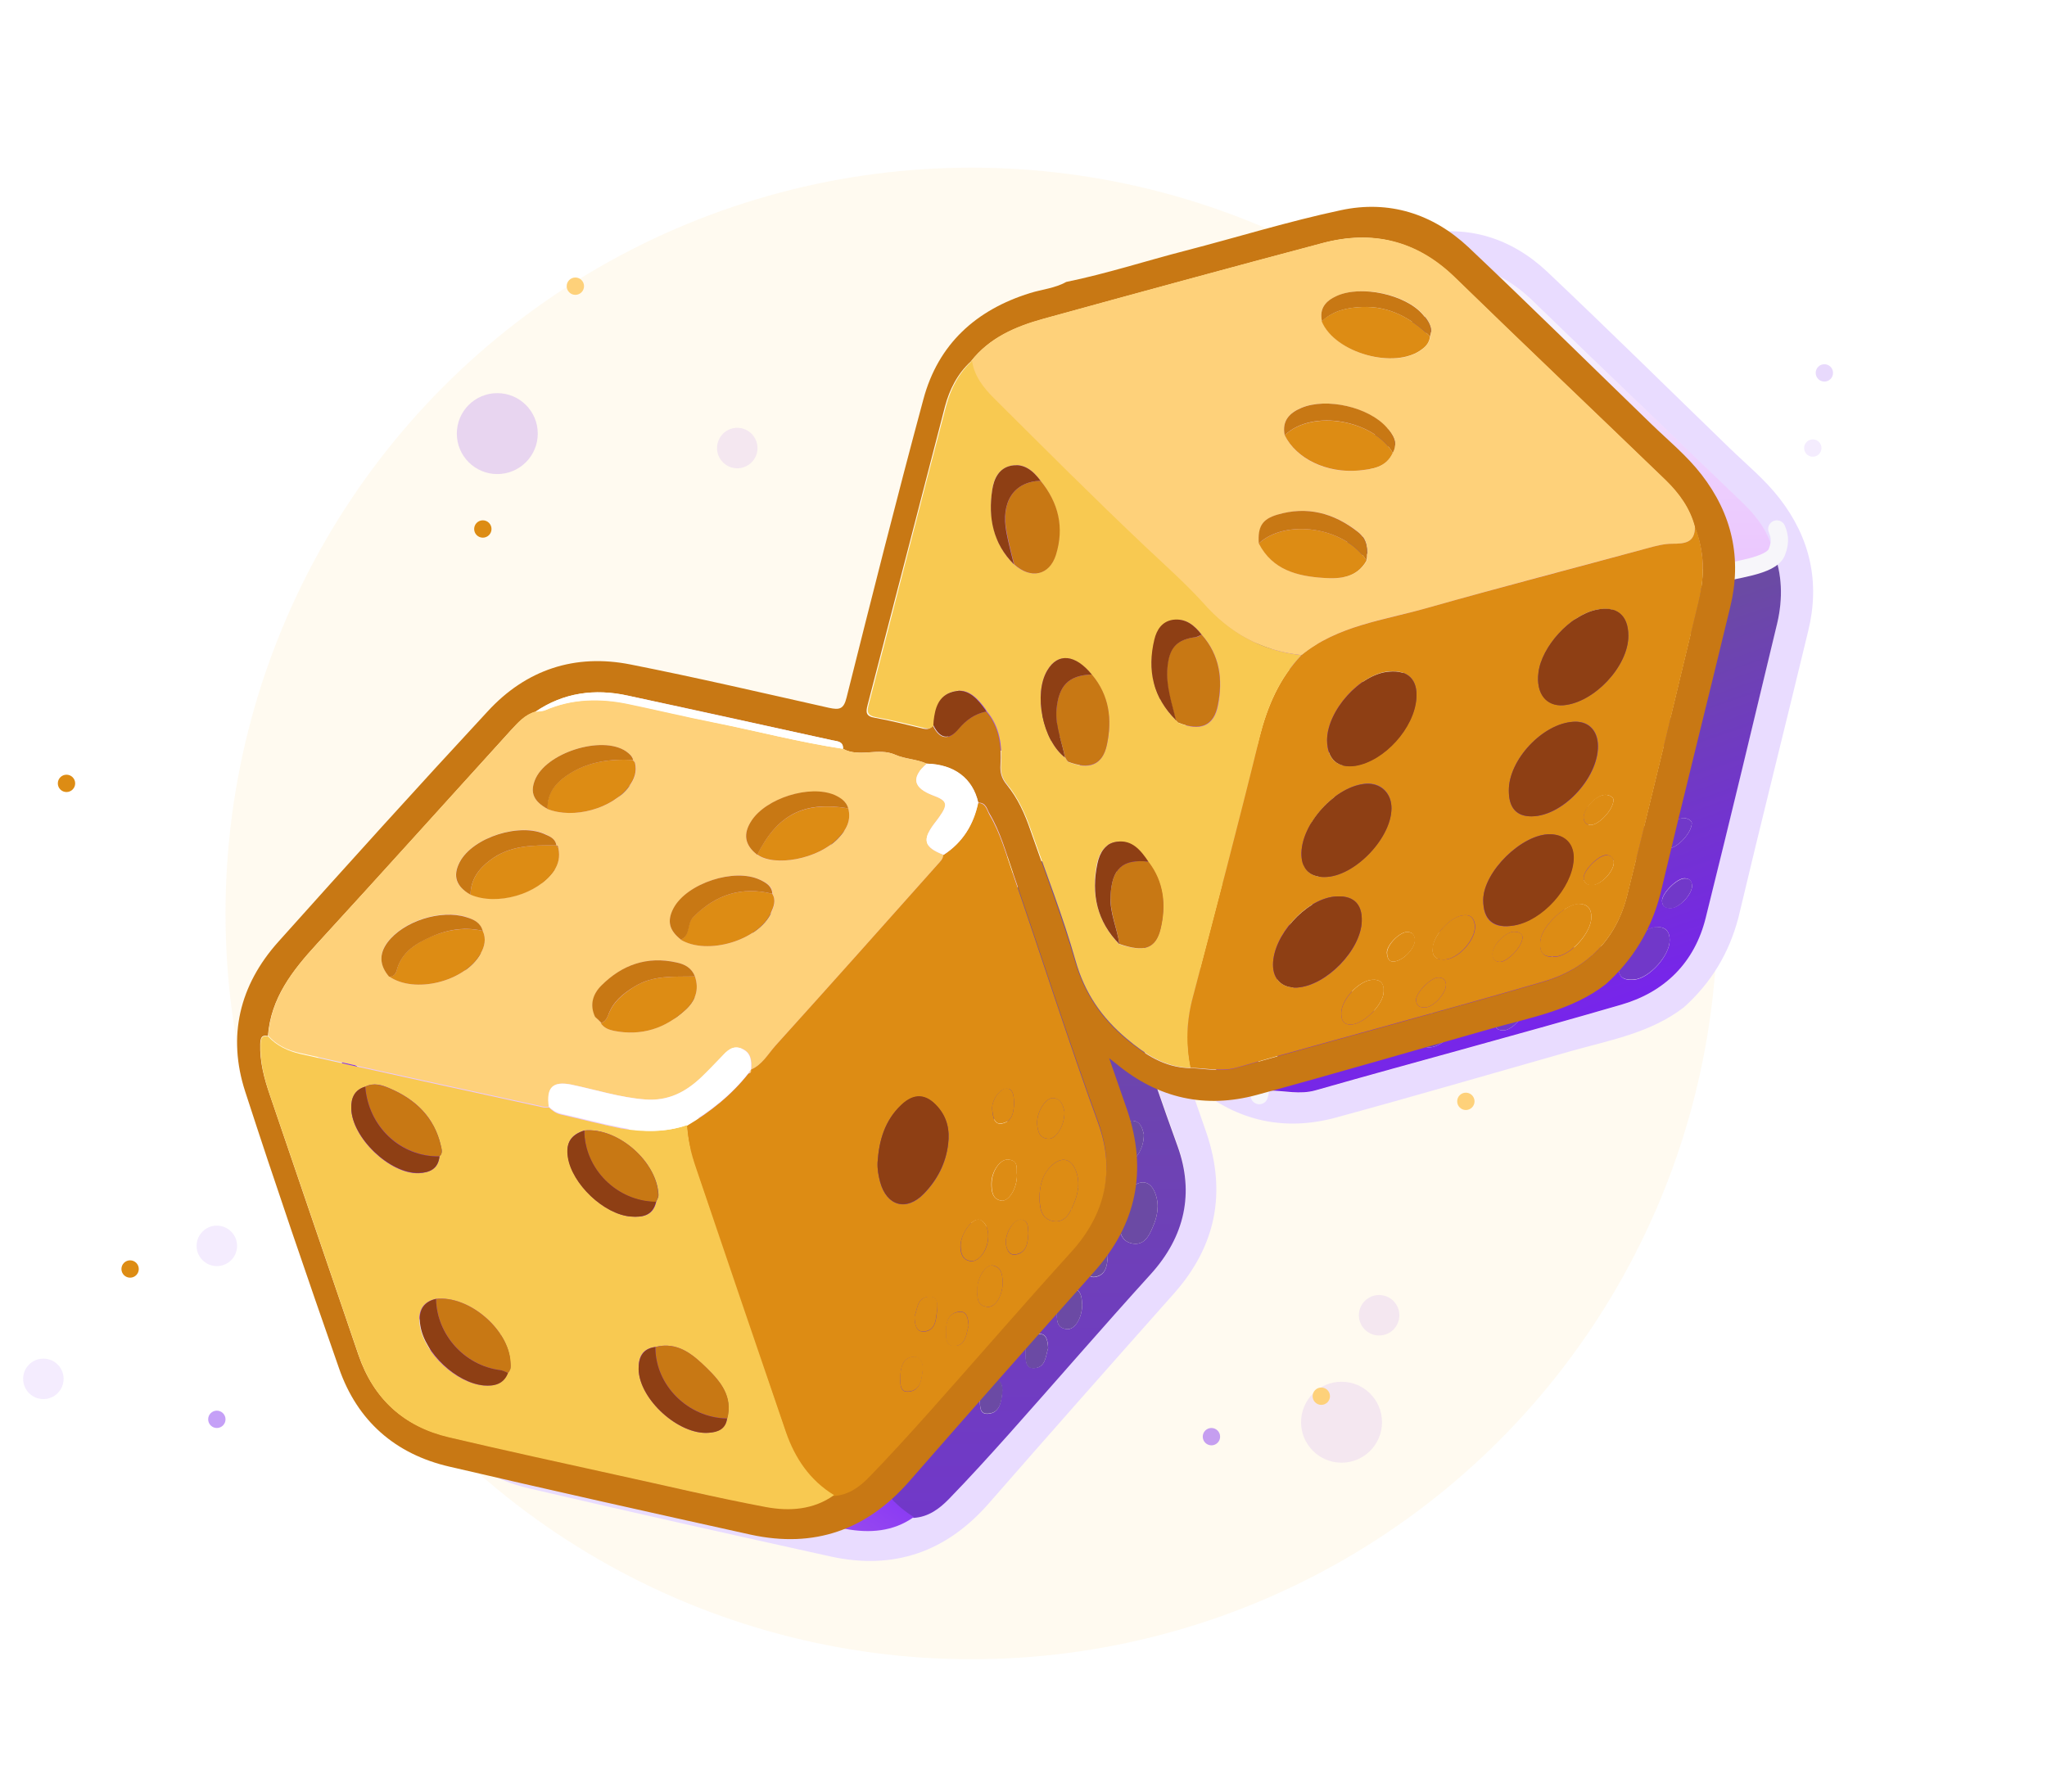 <svg width="354" height="310" viewBox="0 0 354 310" fill="none" xmlns="http://www.w3.org/2000/svg">
<circle cx="168" cy="158" r="129" fill="#FED17A" fill-opacity="0.11"/>
<g filter="url(#filter0_d_106_107)">
<path d="M277.202 170.233C271.408 174.708 264.288 175.937 257.512 177.855C244.009 181.691 230.555 185.625 217.003 189.313C208.115 191.723 200.014 189.903 192.894 184.051C192.599 183.805 192.305 183.609 191.519 182.969C192.697 186.362 193.679 189.165 194.661 192.018C198.148 202.393 196.233 211.638 188.966 219.801C178.261 231.849 167.606 243.897 157 256.043C149.635 264.452 140.6 267.599 129.699 265.239C112.317 261.403 94.984 257.518 77.651 253.486C68.273 251.322 61.742 245.569 58.6 236.521C53.051 220.637 47.601 204.754 42.396 188.723C39.303 179.183 41.414 170.381 48.092 162.906C60.024 149.58 72.054 136.253 84.231 123.124C90.86 115.895 99.305 113.092 108.929 115.01C120.37 117.272 131.762 119.927 143.153 122.484C144.97 122.878 145.707 122.73 146.198 120.714C150.519 103.503 154.84 86.341 159.455 69.228C162.009 59.688 168.539 53.787 177.869 50.886C179.931 50.247 182.189 50.05 184.104 48.968C191.077 47.542 197.853 45.329 204.727 43.559C213.664 41.248 222.502 38.494 231.537 36.576C239.786 34.806 247.348 37.166 253.535 42.969C264.19 53.05 274.599 63.327 285.107 73.506C288.053 76.358 291.245 78.965 293.749 82.21C299.052 89.046 300.771 96.717 298.708 105.126C294.731 121.648 290.558 138.171 286.629 154.743C285.009 160.89 281.916 166.004 277.202 170.233ZM170.307 123.124C172.566 125.779 172.958 129.025 172.762 132.319C172.664 133.647 172.958 134.68 173.793 135.712C175.757 138.073 176.985 140.827 177.967 143.728C180.569 151.202 183.417 158.628 185.627 166.201C187.198 171.708 190.144 176.036 194.416 179.626C197.657 182.33 201.045 184.592 205.464 184.691C208.115 184.74 210.718 185.428 213.467 184.641C231.046 179.675 248.723 174.954 266.301 169.84C273.814 167.676 279.019 162.562 280.934 154.792C285.156 137.827 289.232 120.812 293.307 103.798C294.338 99.569 294.24 95.389 292.571 91.258C291.736 88.062 289.87 85.505 287.562 83.243C275.434 71.539 263.208 59.934 251.129 48.181C244.598 41.838 236.938 39.969 228.345 42.28C212.24 46.559 196.184 50.935 180.127 55.361C175.364 56.688 170.847 58.606 167.655 62.688C165.348 64.802 163.973 67.507 163.187 70.457C158.719 87.619 154.3 104.831 149.831 121.993C149.488 123.271 149.537 123.96 151.059 124.205C153.858 124.697 156.656 125.435 159.406 126.074C160.143 126.271 160.683 126.123 161.076 125.533C162.205 127.894 163.776 128.238 165.446 126.172C166.87 124.55 168.343 123.517 170.307 123.124ZM168.932 138.86C167.95 134.68 164.758 132.27 159.995 132.123C158.277 131.336 156.264 131.336 154.594 130.598C151.648 129.271 148.407 131.139 145.559 129.566C145.609 128.238 144.577 128.287 143.743 128.09C131.958 125.484 120.174 122.878 108.389 120.37C102.742 119.14 97.341 119.878 92.48 123.173C90.663 123.714 89.485 125.091 88.257 126.369C77.111 138.663 66.014 151.006 54.77 163.25C50.547 167.873 46.815 172.594 46.324 179.134C45.146 178.888 45.048 179.576 44.998 180.511C44.9 183.609 45.686 186.51 46.668 189.362C51.775 204.311 56.832 219.26 61.939 234.16C64.541 241.733 69.746 246.503 77.504 248.323C87.128 250.585 96.752 252.65 106.425 254.814C115.018 256.732 123.611 258.748 132.253 260.371C136.279 261.108 140.404 260.862 143.988 258.305C146.541 258.158 148.456 256.732 150.126 255.01C153.661 251.372 157.049 247.634 160.437 243.848C168.637 234.652 176.739 225.309 184.988 216.162C190.881 209.622 192.55 202.049 189.653 194.034C184.448 179.724 179.833 165.217 174.873 150.809C173.695 147.416 172.762 143.925 170.896 140.777C170.454 140.138 170.356 138.81 168.932 138.86Z" fill="#E9DCFF"/>
<path d="M167.704 62.639C170.896 58.557 175.364 56.639 180.176 55.312C196.233 50.886 212.289 46.509 228.394 42.231C237.036 39.969 244.647 41.788 251.178 48.132C263.257 59.885 275.483 71.49 287.611 83.194C289.919 85.456 291.785 88.013 292.62 91.209C292.669 94.012 290.852 94.16 288.692 94.16C287.268 94.16 285.795 94.553 284.371 94.947C271.653 98.34 258.936 101.683 246.317 105.273C238.902 107.339 230.997 108.273 224.712 113.387C217.788 112.649 212.24 109.551 207.575 104.388C204.433 100.946 200.946 97.848 197.558 94.651C188.72 86.292 180.078 77.686 171.485 69.081C169.718 67.31 168.097 65.294 167.704 62.639ZM217.396 94.111C219.753 98.684 224.024 99.766 228.591 100.061C231.439 100.257 234.336 100.011 236.005 97.061C236.153 95.242 236.153 93.471 234.532 92.144C230.359 88.849 225.743 87.619 220.587 89.144C217.936 89.931 217.199 91.258 217.396 94.111ZM221.815 75.424C223.828 79.555 229.082 82.063 234.581 81.522C236.938 81.325 239.295 81.03 240.474 78.473C241.456 76.703 240.474 75.326 239.393 74.096C236.3 70.556 228.984 68.884 224.663 70.703C222.6 71.588 221.324 72.965 221.815 75.424ZM228.247 55.754C230.506 61.262 240.965 64.212 245.58 60.573C246.317 59.983 246.857 59.295 246.955 58.36C247.446 56.836 246.562 55.656 245.727 54.623C242.781 51.083 235.072 49.46 230.85 51.378C228.935 52.214 227.756 53.492 228.247 55.754Z" fill="url(#paint0_linear_106_107)"/>
<path d="M145.609 129.565C148.456 131.139 151.697 129.27 154.643 130.598C156.313 131.336 158.326 131.336 160.044 132.123C157.295 134.532 157.688 136.302 161.174 137.63C163.58 138.515 163.776 139.155 162.205 141.318C161.91 141.712 161.616 142.105 161.321 142.498C159.21 145.301 159.553 146.58 162.942 147.859C162.843 148.547 162.352 149.039 161.959 149.481C152.679 159.906 143.399 170.381 134.02 180.707C132.695 182.183 131.713 184.1 129.749 184.887C129.847 183.412 129.749 182.035 128.177 181.347C126.557 180.609 125.575 181.74 124.593 182.773C123.464 183.953 122.334 185.133 121.156 186.264C118.455 188.821 115.46 190.395 111.483 190.1C107.113 189.755 102.988 188.428 98.765 187.543C95.525 186.854 94.395 187.985 94.837 191.329C94.493 191.329 94.15 191.427 93.855 191.329C79.861 188.28 65.867 185.231 51.873 182.084C49.811 181.642 47.846 180.756 46.373 179.085C46.864 172.544 50.596 167.774 54.819 163.201C66.014 150.957 77.111 138.614 88.306 126.32C89.485 124.992 90.713 123.615 92.529 123.124C93.069 123.025 93.708 123.074 94.199 122.878C98.863 120.862 103.675 120.763 108.586 121.796C113.545 122.829 118.455 124.009 123.414 124.992C130.78 126.517 138.096 128.434 145.609 129.565ZM103.332 176.331C103.479 176.478 103.675 176.675 103.823 176.822L103.774 176.921C104.314 177.757 105.148 178.052 106.032 178.249C110.746 179.183 114.871 177.855 118.406 174.61C120.075 173.085 120.812 171.167 120.026 168.856C119.486 167.43 118.259 166.742 116.884 166.447C111.826 165.316 107.505 166.84 103.921 170.43C102.448 171.905 101.859 173.774 102.841 175.839C103.037 175.986 103.184 176.134 103.332 176.331ZM109.322 131.483H109.371C109.224 130.795 108.684 130.401 108.144 130.008C103.921 127.156 94.199 130.254 92.382 135.024C91.547 137.188 92.235 138.663 94.592 139.941C99.06 141.761 105.836 139.892 108.684 136.057C109.617 134.827 110.108 133.499 109.715 131.926C109.519 131.778 109.42 131.631 109.322 131.483ZM96.065 146.236H96.114C95.966 145.203 95.181 144.76 94.346 144.367C89.976 142.154 81.678 144.81 79.419 149.088C78.142 151.497 78.732 153.317 81.285 154.694C85.851 156.661 92.873 154.645 95.672 150.612C96.507 149.383 96.752 148.104 96.457 146.678C96.408 146.482 96.408 146.236 96.065 146.236ZM130.78 147.859C133.726 149.973 141.238 148.645 144.676 145.105C146.149 143.58 147.032 142.007 146.492 139.892C146.149 138.663 145.167 138.073 144.135 137.581C139.864 135.762 132.351 138.073 129.798 142.007C128.276 144.269 128.619 146.187 130.78 147.859ZM117.62 162.513C122.187 165.266 130.976 162.66 133.186 157.89C133.677 156.857 134.07 155.776 133.431 154.595C133.382 153.219 132.351 152.678 131.32 152.186C126.901 150.071 118.75 152.727 116.393 157.054C115.165 159.218 115.558 160.89 117.62 162.513ZM67.242 168.856C71.612 171.905 80.303 169.79 83.004 164.971C83.74 163.693 84.035 162.414 83.396 160.988C82.954 159.562 81.874 159.021 80.548 158.579C76.178 157.202 69.697 159.267 66.947 162.955C65.474 164.971 65.572 166.889 67.242 168.856Z" fill="#EAC8FE"/>
<path d="M129.699 184.937C131.664 184.101 132.646 182.232 133.971 180.757C143.35 170.381 152.63 159.956 161.91 149.531C162.352 149.039 162.843 148.596 162.892 147.908C166.182 145.793 168.097 142.695 168.883 138.909C170.258 138.909 170.405 140.188 170.896 141.024C172.762 144.171 173.695 147.662 174.873 151.055C179.833 165.463 184.448 179.97 189.653 194.28C192.55 202.295 190.93 209.868 184.988 216.408C176.69 225.555 168.637 234.898 160.437 244.094C157.049 247.88 153.661 251.618 150.126 255.257C148.456 256.978 146.541 258.404 143.988 258.551C139.814 255.994 137.212 252.208 135.69 247.684C130.485 232.489 125.329 217.294 120.174 202.099C119.339 199.689 118.799 197.23 118.602 194.673C122.678 192.264 126.311 189.362 129.258 185.625C129.601 185.576 129.699 185.428 129.65 185.084L129.699 184.937ZM151.55 200.968C151.501 202.148 151.697 203.23 151.992 204.361C153.121 208.491 156.509 209.475 159.504 206.426C161.861 204.016 163.334 201.164 163.727 197.82C164.022 195.46 163.58 193.247 161.959 191.428C159.995 189.116 157.884 188.969 155.625 191.083C152.777 193.739 151.795 197.23 151.55 200.968ZM179.489 207.016C179.538 208.836 179.734 210.704 181.846 211.098C183.859 211.442 184.694 209.819 185.332 208.295C186.167 206.426 186.56 204.41 185.774 202.394C184.988 200.328 183.417 199.935 181.748 201.361C180.029 202.885 179.538 204.902 179.489 207.016ZM170.651 213.753C170.7 212.229 169.914 210.901 168.981 210.852C167.655 210.753 165.789 213.556 165.839 215.573C165.888 216.753 166.231 217.884 167.704 218.031C169.177 218.08 170.651 215.917 170.651 213.753ZM183.81 192.214C183.564 191.231 183.319 190.051 181.944 189.854C180.618 189.657 178.949 192.264 179.096 194.378C179.194 195.657 179.538 196.886 181.158 196.886C182.484 196.837 183.859 194.427 183.81 192.214ZM173.155 221.67C173.057 220.588 173.106 219.113 171.485 218.769C170.258 218.523 168.736 220.834 168.785 222.85C168.785 224.129 168.588 225.653 170.454 225.899C171.78 226.096 173.106 224.129 173.155 221.67ZM175.61 203.18C175.463 202.197 176.003 200.673 174.137 200.476C172.713 200.328 171.191 202.492 171.191 204.656C171.191 205.885 171.338 207.262 172.811 207.557C174.137 207.852 175.61 205.492 175.61 203.18ZM155.429 238.193C155.527 239.176 155.331 240.652 156.853 240.553C158.915 240.406 159.112 238.488 159.308 236.914C159.455 235.685 158.964 234.308 157.54 234.554C155.724 234.849 155.576 236.57 155.429 238.193ZM157.933 227.522C157.933 228.948 158.228 230.325 159.652 230.177C161.567 229.981 161.665 228.063 161.812 226.588C161.91 225.555 161.959 224.129 160.536 224.178C158.326 224.178 158.473 226.243 157.933 227.522ZM167.262 229.194C167.213 227.866 166.968 226.588 165.642 226.735C163.874 226.932 163.383 228.407 163.383 229.981C163.383 231.112 163.285 232.685 164.807 232.636C166.87 232.587 166.821 230.472 167.262 229.194ZM177.574 213.212C177.476 212.13 177.672 210.999 176.297 210.852C175.119 210.753 173.597 213.065 173.695 214.835C173.744 215.917 174.235 217.048 175.315 216.9C177.328 216.605 177.476 214.786 177.574 213.212ZM175.119 190.788C175.07 188.92 174.726 188.231 173.842 188.231C172.664 188.182 171.142 190.297 171.338 191.919C171.436 192.903 171.583 194.427 172.909 194.28C174.922 193.985 175.021 192.116 175.119 190.788Z" fill="url(#paint1_linear_106_107)"/>
<path d="M224.712 113.387C230.997 108.273 238.902 107.388 246.317 105.273C258.985 101.683 271.702 98.389 284.371 94.947C285.795 94.553 287.268 94.16 288.692 94.16C290.852 94.16 292.669 94.012 292.62 91.209C294.24 95.291 294.338 99.52 293.356 103.749C289.281 120.763 285.205 137.778 280.983 154.743C279.068 162.513 273.863 167.627 266.35 169.791C248.772 174.905 231.144 179.576 213.517 184.592C210.767 185.379 208.164 184.641 205.513 184.641C204.678 180.56 204.825 176.577 205.906 172.495C209.834 157.546 213.762 142.597 217.445 127.599C218.82 122.239 220.882 117.37 224.712 113.387ZM281.13 110.043C281.13 106.453 279.068 104.831 275.532 105.568C271.064 106.552 266.154 111.912 265.614 116.436C265.172 119.976 266.939 122.239 269.935 122.042C275.238 121.599 281.179 115.256 281.13 110.043ZM229.131 128.09C229.131 131.385 230.948 132.959 234.041 132.467C239.05 131.631 244.156 125.927 244.549 120.812C244.794 117.567 243.076 115.944 239.835 116.19C234.827 116.633 229.131 122.976 229.131 128.09ZM260.507 136.794C260.507 139.794 261.833 141.269 264.484 141.22C270.082 141.171 276.416 134.04 275.876 128.484C275.631 126.123 274.059 124.746 271.751 124.894C266.399 125.14 260.458 131.434 260.507 136.794ZM256.088 155.628C256.039 159.169 257.905 160.693 261.391 160.054C266.203 159.218 271.31 153.612 271.653 148.793C271.85 146.137 270.278 144.367 267.627 144.318C262.815 144.22 256.137 150.76 256.088 155.628ZM228.64 151.694C233.894 151.743 240.621 144.613 240.228 139.351C240.032 136.991 238.313 135.467 235.956 135.565C230.653 135.86 224.515 142.646 224.712 147.957C224.859 150.416 226.185 151.694 228.64 151.694ZM235.121 159.316C235.22 156.218 233.55 154.743 230.309 155.087C225.35 155.628 219.802 161.824 219.802 166.84C219.802 169.397 221.422 170.922 223.975 170.774C228.984 170.479 234.974 164.332 235.121 159.316ZM274.747 158.579C274.747 157.103 274.01 156.267 272.488 156.366C270.131 156.464 266.203 160.251 265.957 162.611C265.712 164.824 266.498 165.66 268.658 165.463C271.31 165.168 274.796 161.234 274.747 158.579ZM249.312 165.955C251.816 165.955 255.008 162.365 254.664 159.906C254.468 158.579 253.682 158.087 252.454 158.333C250.294 158.726 247.593 161.677 247.397 163.84C247.2 165.266 247.839 165.955 249.312 165.955ZM238.902 171.463C238.951 170.036 238.313 169.299 236.84 169.446C234.532 169.643 231.537 172.938 231.586 175.2C231.586 176.331 231.881 177.167 233.206 177.167C235.416 177.167 238.902 173.675 238.902 171.463ZM278.626 149.235C278.577 148.498 278.282 147.957 277.349 147.908C276.023 147.859 273.372 150.514 273.421 151.842C273.47 152.776 274.059 153.071 274.894 153.071C276.367 153.071 278.577 150.809 278.626 149.235ZM249.656 170.184C249.557 169.446 249.165 169.004 248.232 169.053C246.955 169.151 244.5 171.659 244.5 172.889C244.5 173.97 245.187 174.265 246.12 174.216C247.544 174.118 249.754 171.708 249.656 170.184ZM262.864 162.168C262.913 161.677 262.422 161.185 261.587 161.136C260.016 160.988 257.463 163.644 257.708 165.217C257.807 165.955 258.248 166.348 259.034 166.348C260.262 166.299 262.766 163.84 262.864 162.168ZM278.577 138.368C278.577 138.122 278.233 137.679 277.496 137.532C275.778 137.188 272.979 140.236 273.47 141.859C273.666 142.499 274.108 142.744 274.796 142.695C276.072 142.597 278.528 140.138 278.577 138.368ZM240.523 166.299C242.241 166.25 244.303 163.988 244.254 162.611C244.254 161.775 243.911 161.185 242.978 161.185C241.701 161.136 239.442 163.398 239.442 164.726C239.491 165.611 239.786 166.299 240.523 166.299Z" fill="url(#paint2_linear_106_107)"/>
<path d="M118.652 194.525C118.799 197.082 119.388 199.541 120.223 201.951C125.379 217.146 130.534 232.341 135.739 247.536C137.31 252.06 139.864 255.846 144.037 258.403C140.453 260.961 136.328 261.206 132.302 260.469C123.66 258.846 115.067 256.781 106.474 254.912C96.85 252.798 87.177 250.683 77.553 248.421C69.795 246.602 64.541 241.782 61.988 234.259C56.881 219.31 51.824 204.36 46.717 189.46C45.735 186.608 44.95 183.707 45.048 180.609C45.097 179.625 45.195 178.986 46.373 179.232C47.846 180.855 49.811 181.74 51.873 182.232C65.867 185.379 79.861 188.428 93.855 191.477C94.15 191.526 94.493 191.477 94.837 191.477C95.426 192.067 96.065 192.509 96.899 192.706C100.386 193.493 103.872 194.427 107.358 195.116C111.09 195.755 114.92 195.804 118.652 194.525ZM100.926 195.46C98.618 196.197 97.734 197.574 98.127 200.033C98.814 204.655 104.363 209.966 109.028 210.311C110.992 210.458 112.808 210.163 113.349 207.753C113.496 207.36 113.741 207.016 113.741 206.622C113.545 200.869 106.671 194.87 100.926 195.46ZM87.717 237.307C88.306 236.816 88.208 236.127 88.159 235.488C87.914 229.784 80.99 223.883 75.294 224.522C72.741 225.112 72.201 226.932 72.545 229.194C73.33 233.914 78.781 239.029 83.495 239.471C85.36 239.619 86.981 239.274 87.717 237.307ZM75.933 199.935C76.522 199.394 76.326 198.754 76.178 198.115C75.049 193.149 71.808 190.1 67.34 188.182C66.014 187.592 64.59 187.149 63.117 187.887C61.251 188.477 60.662 189.854 60.711 191.673C60.809 196.689 67.34 202.983 72.348 202.836C74.214 202.738 75.736 202.098 75.933 199.935ZM125.575 245.175C126.557 241.389 124.446 238.783 122.04 236.472C119.634 234.111 117.031 231.849 113.152 232.833C110.893 233.128 110.255 234.652 110.304 236.668C110.452 241.881 117.277 248.077 122.432 247.634C124.053 247.487 125.329 246.946 125.575 245.175Z" fill="url(#paint3_linear_106_107)"/>
<path d="M224.712 113.387C220.882 117.42 218.82 122.239 217.494 127.599C213.811 142.597 209.883 157.546 205.955 172.495C204.875 176.528 204.727 180.56 205.562 184.641C201.143 184.543 197.706 182.281 194.514 179.576C190.242 175.987 187.296 171.709 185.725 166.152C183.564 158.53 180.667 151.153 178.065 143.679C177.083 140.827 175.855 138.073 173.891 135.663C173.056 134.68 172.762 133.598 172.86 132.27C173.056 128.976 172.664 125.73 170.405 123.075C170.356 122.976 170.258 122.829 170.209 122.73C170.061 122.534 169.914 122.337 169.767 122.14C168.441 120.468 166.87 119.042 164.562 119.682C162.156 120.37 161.567 122.485 161.321 124.697C161.272 124.943 161.272 125.189 161.272 125.435C160.879 126.074 160.339 126.173 159.603 125.976C156.804 125.288 154.054 124.599 151.255 124.107C149.733 123.812 149.684 123.124 150.028 121.894C154.496 104.732 158.866 87.521 163.383 70.359C164.169 67.409 165.544 64.704 167.852 62.59C168.244 65.245 169.865 67.261 171.633 69.031C180.274 77.637 188.867 86.243 197.706 94.602C201.094 97.799 204.58 100.897 207.722 104.339C212.24 109.502 217.788 112.65 224.712 113.387ZM183.908 131.041C184.055 131.287 184.252 131.533 184.399 131.828C188.082 133.254 190.34 132.418 191.126 128.926C192.059 124.55 191.519 120.37 188.524 116.78C185.627 113.289 182.68 112.945 180.864 115.993C178.409 120.075 180.078 128.189 183.908 131.09V131.041ZM203.058 124.648C203.205 124.796 203.352 124.943 203.5 125.091C207.231 126.615 209.637 125.681 210.325 122.042C211.16 117.665 210.669 113.436 207.526 109.896C206.249 108.273 204.776 106.994 202.567 107.339C200.701 107.634 199.768 109.109 199.375 110.732C198.098 116.043 199.13 120.763 203.107 124.697L203.058 124.648ZM193.237 163.3C197.46 164.726 199.522 164.086 200.357 160.693C201.339 156.612 200.946 152.58 198.246 149.088C196.92 147.121 195.447 145.351 192.795 145.646C190.733 145.892 189.8 147.613 189.407 149.383C188.376 154.596 189.407 159.316 193.237 163.3ZM179.685 83.292C178.409 81.571 176.837 80.194 174.579 80.686C172.467 81.129 171.583 82.948 171.338 84.866C170.65 89.685 171.534 94.111 175.07 97.7C177.918 100.307 181.158 99.667 182.288 96.078C183.761 91.406 182.73 87.128 179.685 83.292Z" fill="url(#paint4_radial_106_107)"/>
<path d="M168.932 138.86C168.146 142.646 166.231 145.744 162.941 147.859C159.603 146.58 159.21 145.302 161.321 142.499C161.616 142.105 161.91 141.761 162.205 141.318C163.727 139.155 163.58 138.515 161.174 137.63C157.638 136.303 157.295 134.532 160.044 132.123C164.758 132.221 167.999 134.631 168.932 138.86Z" fill="white"/>
<path d="M145.609 129.565C138.096 128.434 130.78 126.517 123.365 125.041C118.406 124.058 113.496 122.878 108.537 121.845C103.626 120.812 98.814 120.911 94.15 122.927C93.659 123.124 93.069 123.124 92.48 123.173C97.341 119.829 102.742 119.14 108.389 120.37C120.174 122.927 131.958 125.533 143.743 128.09C144.626 128.287 145.658 128.238 145.609 129.565Z" fill="white"/>
<path d="M170.11 122.779C170.159 122.878 170.258 123.025 170.307 123.124C168.343 123.517 166.87 124.55 165.544 126.123C163.874 128.14 162.303 127.845 161.174 125.484C161.174 125.238 161.223 124.992 161.223 124.746C161.468 122.534 162.058 120.419 164.464 119.731C166.771 119.042 168.343 120.468 169.668 122.189C169.816 122.386 169.963 122.583 170.11 122.779Z" fill="#6B4AA4"/>
<path d="M246.906 58.361C246.808 59.344 246.268 60.032 245.531 60.573C240.915 64.163 230.457 61.262 228.198 55.754C230.162 53.935 232.47 53.394 235.121 53.296C239.983 53.099 243.616 55.213 246.906 58.361Z" fill="#FEFBFE"/>
<path d="M240.474 78.473C239.295 81.03 236.938 81.276 234.581 81.522C229.082 82.013 223.828 79.505 221.815 75.424C226.627 70.851 237.233 72.867 240.474 78.473Z" fill="#FEFBFE"/>
<path d="M235.956 97.061C234.287 100.012 231.439 100.257 228.542 100.061C223.975 99.766 219.703 98.684 217.347 94.111C221.962 89.832 232.126 91.209 235.956 97.061Z" fill="#FEFBFE"/>
<path d="M235.956 97.061C232.126 91.209 221.913 89.832 217.347 94.11C217.15 91.258 217.887 89.93 220.538 89.144C225.694 87.619 230.309 88.849 234.483 92.143C236.153 93.471 236.153 95.241 235.956 97.061Z" fill="#6B4AA4"/>
<path d="M240.474 78.473C237.233 72.867 226.627 70.802 221.815 75.424C221.324 72.965 222.6 71.588 224.712 70.703C229.033 68.884 236.349 70.556 239.442 74.096C240.474 75.326 241.456 76.703 240.474 78.473Z" fill="#6B4AA4"/>
<path d="M246.906 58.361C243.616 55.213 239.933 53.099 235.171 53.296C232.519 53.394 230.162 53.935 228.247 55.754C227.756 53.492 228.935 52.214 230.8 51.378C235.023 49.46 242.732 51.132 245.678 54.623C246.562 55.656 247.446 56.836 246.906 58.361Z" fill="#6B4AA4"/>
<path d="M118.651 194.526C114.92 195.804 111.09 195.706 107.309 194.968C103.823 194.28 100.336 193.345 96.85 192.559C96.016 192.362 95.377 191.919 94.788 191.329C94.346 187.985 95.475 186.904 98.716 187.543C102.939 188.428 107.063 189.756 111.434 190.1C115.411 190.395 118.406 188.821 121.107 186.264C122.285 185.133 123.414 183.953 124.544 182.773C125.526 181.74 126.459 180.658 128.128 181.347C129.699 182.035 129.798 183.412 129.699 184.887V184.937C129.552 185.133 129.454 185.281 129.307 185.477C126.361 189.264 122.727 192.116 118.651 194.526Z" fill="white"/>
<path d="M120.026 168.856C120.812 171.167 120.075 173.085 118.406 174.61C114.92 177.855 110.795 179.183 106.032 178.249C105.148 178.052 104.314 177.757 103.774 176.921C104.461 176.724 104.805 176.183 105.05 175.544C105.885 173.282 107.554 171.905 109.568 170.627C112.907 168.561 116.491 168.955 120.026 168.856Z" fill="#FEFBFE"/>
<path d="M83.396 160.988C84.035 162.365 83.74 163.693 83.003 164.971C80.254 169.79 71.612 171.905 67.242 168.856C68.027 168.856 68.371 168.512 68.567 167.725C69.255 165.168 71.072 163.693 73.33 162.513C76.522 160.939 79.861 160.201 83.396 160.988Z" fill="#FEFBFE"/>
<path d="M133.382 154.596C134.07 155.727 133.628 156.809 133.137 157.89C130.976 162.66 122.138 165.267 117.571 162.513C119.241 161.775 118.553 159.759 119.732 158.579C123.611 154.743 128.079 153.268 133.382 154.596Z" fill="#FEFBFE"/>
<path d="M96.457 146.727C96.752 148.153 96.507 149.432 95.672 150.661C92.873 154.694 85.851 156.71 81.285 154.743C81.334 152.136 82.66 150.317 84.673 148.793C88.11 146.186 92.136 146.186 96.114 146.235H96.065C96.212 146.383 96.31 146.58 96.457 146.727Z" fill="#FEFBFE"/>
<path d="M146.492 139.843C147.032 141.958 146.149 143.58 144.676 145.056C141.238 148.645 133.726 149.973 130.78 147.809C134.315 140.876 138.832 138.614 146.492 139.843Z" fill="#FEFBFE"/>
<path d="M109.666 131.926C110.059 133.5 109.568 134.827 108.635 136.057C105.787 139.892 99.06 141.761 94.543 139.942C94.493 137.335 95.819 135.565 97.93 134.139C101.417 131.779 105.296 131.287 109.322 131.484H109.273C109.42 131.631 109.519 131.779 109.666 131.926Z" fill="#FEFBFE"/>
<path d="M133.382 154.595C128.079 153.268 123.611 154.743 119.781 158.579C118.602 159.759 119.339 161.726 117.62 162.513C115.558 160.89 115.165 159.267 116.344 157.054C118.651 152.776 126.852 150.071 131.271 152.186C132.302 152.678 133.333 153.268 133.382 154.595Z" fill="#6B4AA4"/>
<path d="M120.026 168.856C116.442 168.955 112.907 168.561 109.568 170.627C107.554 171.856 105.836 173.282 105.05 175.544C104.805 176.183 104.461 176.724 103.774 176.921L103.823 176.823C103.675 176.675 103.479 176.478 103.332 176.331C103.135 176.183 102.988 175.987 102.792 175.839C101.81 173.774 102.399 171.905 103.872 170.43C107.456 166.84 111.777 165.316 116.835 166.447C118.308 166.742 119.486 167.43 120.026 168.856Z" fill="#6B4AA4"/>
<path d="M96.114 146.236C92.087 146.187 88.11 146.187 84.673 148.793C82.66 150.317 81.334 152.137 81.285 154.743C78.781 153.317 78.191 151.498 79.419 149.137C81.678 144.81 89.976 142.203 94.346 144.416C95.181 144.761 95.966 145.203 96.114 146.236Z" fill="#6B4AA4"/>
<path d="M83.396 160.988C79.812 160.152 76.522 160.939 73.33 162.562C71.072 163.693 69.255 165.217 68.567 167.774C68.371 168.512 67.978 168.905 67.242 168.905C65.572 166.938 65.474 165.021 66.947 163.005C69.697 159.316 76.178 157.251 80.548 158.628C81.874 159.021 83.004 159.562 83.396 160.988Z" fill="#6B4AA4"/>
<path d="M146.492 139.843C138.832 138.564 134.315 140.876 130.78 147.859C128.619 146.187 128.275 144.269 129.798 141.958C132.351 138.073 139.864 135.712 144.135 137.532C145.216 138.024 146.149 138.663 146.492 139.843Z" fill="#6B4AA4"/>
<path d="M109.371 131.483C105.296 131.287 101.466 131.779 97.98 134.139C95.868 135.565 94.543 137.335 94.592 139.942C92.235 138.663 91.547 137.188 92.382 135.024C94.199 130.254 103.97 127.156 108.144 130.008C108.684 130.402 109.175 130.795 109.371 131.483Z" fill="#6B4AA4"/>
<path d="M102.841 175.839C103.037 175.986 103.184 176.183 103.381 176.331C103.184 176.134 103.037 175.986 102.841 175.839Z" fill="#DD8C14"/>
<path d="M103.332 176.331C103.479 176.478 103.675 176.675 103.823 176.823C103.675 176.675 103.528 176.478 103.332 176.331Z" fill="#DD8C14"/>
<path d="M96.457 146.728C96.31 146.58 96.212 146.433 96.065 146.236C96.408 146.236 96.408 146.482 96.457 146.728Z" fill="#C87814"/>
<path d="M109.666 131.926C109.568 131.778 109.42 131.631 109.322 131.483C109.42 131.631 109.519 131.778 109.666 131.926Z" fill="#C87814"/>
<path d="M151.55 200.968C151.795 197.231 152.777 193.739 155.625 191.034C157.835 188.92 159.946 189.067 161.959 191.379C163.58 193.247 164.022 195.411 163.727 197.771C163.334 201.115 161.812 204.017 159.504 206.377C156.509 209.426 153.121 208.492 151.992 204.312C151.697 203.23 151.501 202.148 151.55 200.968Z" fill="#FEFBFE"/>
<path d="M179.489 207.016C179.538 204.901 180.029 202.836 181.748 201.361C183.417 199.935 184.988 200.328 185.774 202.393C186.56 204.41 186.167 206.426 185.332 208.294C184.694 209.819 183.859 211.442 181.846 211.097C179.734 210.704 179.587 208.835 179.489 207.016Z" fill="#6B4AA4"/>
<path d="M170.651 213.753C170.601 215.916 169.177 218.08 167.754 217.982C166.28 217.883 165.937 216.752 165.888 215.523C165.789 213.458 167.704 210.704 169.03 210.802C169.914 210.901 170.7 212.228 170.651 213.753Z" fill="#6B4AA4"/>
<path d="M183.81 192.214C183.859 194.476 182.484 196.836 181.158 196.886C179.538 196.886 179.194 195.656 179.096 194.378C178.949 192.263 180.618 189.657 181.944 189.854C183.319 190.001 183.564 191.23 183.81 192.214Z" fill="#6B4AA4"/>
<path d="M173.155 221.67C173.106 224.129 171.829 226.096 170.405 225.899C168.588 225.653 168.785 224.129 168.736 222.85C168.736 220.834 170.258 218.473 171.436 218.769C173.106 219.113 173.057 220.588 173.155 221.67Z" fill="#6B4AA4"/>
<path d="M175.61 203.18C175.61 205.491 174.137 207.852 172.86 207.557C171.338 207.262 171.24 205.885 171.24 204.655C171.24 202.443 172.762 200.279 174.186 200.476C176.003 200.672 175.463 202.197 175.61 203.18Z" fill="#6B4AA4"/>
<path d="M155.429 238.193C155.527 236.57 155.724 234.8 157.589 234.505C159.013 234.259 159.504 235.636 159.357 236.865C159.161 238.439 158.964 240.357 156.902 240.504C155.38 240.652 155.527 239.225 155.429 238.193Z" fill="#6B4AA4"/>
<path d="M157.933 227.522C158.473 226.244 158.326 224.178 160.536 224.129C162.009 224.08 161.959 225.506 161.812 226.539C161.616 228.063 161.567 229.932 159.652 230.128C158.228 230.325 157.933 228.948 157.933 227.522Z" fill="#6B4AA4"/>
<path d="M167.263 229.194C166.821 230.521 166.87 232.587 164.758 232.685C163.285 232.734 163.334 231.161 163.334 230.03C163.334 228.456 163.825 226.932 165.593 226.784C166.968 226.587 167.164 227.866 167.263 229.194Z" fill="#6B4AA4"/>
<path d="M177.574 213.212C177.476 214.786 177.328 216.556 175.315 216.851C174.235 216.998 173.744 215.867 173.695 214.786C173.646 213.015 175.119 210.704 176.297 210.802C177.672 210.999 177.476 212.179 177.574 213.212Z" fill="#6B4AA4"/>
<path d="M175.119 190.788C175.021 192.116 174.922 193.984 172.909 194.23C171.583 194.427 171.485 192.853 171.338 191.87C171.142 190.247 172.713 188.133 173.842 188.182C174.726 188.28 175.07 188.919 175.119 190.788Z" fill="#6B4AA4"/>
<path d="M129.307 185.527C129.454 185.33 129.552 185.182 129.699 184.986C129.798 185.33 129.65 185.477 129.307 185.527Z" fill="#FED17A"/>
<path d="M281.13 110.043C281.13 115.305 275.238 121.599 269.935 122.042C266.939 122.288 265.172 120.026 265.614 116.436C266.154 111.912 271.064 106.552 275.532 105.568C279.068 104.782 281.13 106.454 281.13 110.043Z" fill="#FEFBFE"/>
<path d="M229.131 128.091C229.131 122.976 234.827 116.633 239.835 116.239C243.076 115.944 244.795 117.616 244.549 120.862C244.205 125.976 239.05 131.68 234.041 132.516C230.948 132.959 229.18 131.385 229.131 128.091Z" fill="#FEFBFE"/>
<path d="M260.507 136.794C260.458 131.483 266.399 125.14 271.702 124.894C274.01 124.796 275.581 126.123 275.827 128.484C276.367 134.041 270.033 141.171 264.435 141.22C261.833 141.22 260.507 139.745 260.507 136.794Z" fill="#FEFBFE"/>
<path d="M256.088 155.628C256.137 150.76 262.815 144.22 267.676 144.318C270.328 144.367 271.899 146.088 271.702 148.793C271.359 153.661 266.252 159.267 261.44 160.054C257.905 160.644 256.088 159.12 256.088 155.628Z" fill="#FEFBFE"/>
<path d="M228.64 151.694C226.185 151.694 224.81 150.416 224.712 148.006C224.466 142.646 230.604 135.86 235.956 135.614C238.264 135.516 240.032 137.04 240.228 139.4C240.621 144.613 233.943 151.743 228.64 151.694Z" fill="#FEFBFE"/>
<path d="M235.121 159.316C234.974 164.283 228.984 170.43 223.975 170.774C221.422 170.922 219.802 169.397 219.802 166.84C219.802 161.873 225.35 155.677 230.309 155.087C233.55 154.743 235.22 156.218 235.121 159.316Z" fill="#FEFBFE"/>
<path d="M274.747 158.579C274.796 161.234 271.26 165.168 268.658 165.414C266.448 165.611 265.663 164.824 265.957 162.562C266.252 160.202 270.18 156.415 272.488 156.317C274.01 156.317 274.747 157.104 274.747 158.579Z" fill="#7138C9"/>
<path d="M249.312 165.955C247.839 166.004 247.2 165.266 247.348 163.84C247.593 161.677 250.245 158.726 252.405 158.333C253.682 158.087 254.418 158.579 254.615 159.906C254.959 162.316 251.816 165.906 249.312 165.955Z" fill="#7138C9"/>
<path d="M238.902 171.462C238.902 173.675 235.416 177.167 233.206 177.167C231.881 177.167 231.586 176.331 231.586 175.2C231.586 172.889 234.581 169.643 236.84 169.446C238.313 169.299 239 170.036 238.902 171.462Z" fill="#7138C9"/>
<path d="M278.626 149.235C278.577 150.809 276.318 153.12 274.894 153.12C274.059 153.12 273.47 152.825 273.421 151.891C273.372 150.563 276.023 147.908 277.349 147.957C278.282 147.908 278.626 148.498 278.626 149.235Z" fill="#7138C9"/>
<path d="M249.656 170.184C249.754 171.708 247.544 174.118 246.12 174.216C245.187 174.265 244.5 173.97 244.5 172.888C244.5 171.659 246.955 169.151 248.232 169.053C249.165 169.004 249.557 169.446 249.656 170.184Z" fill="#7138C9"/>
<path d="M262.864 162.169C262.766 163.841 260.262 166.299 258.985 166.348C258.199 166.348 257.757 165.955 257.659 165.217C257.414 163.693 259.967 160.988 261.538 161.136C262.471 161.185 262.913 161.628 262.864 162.169Z" fill="#7138C9"/>
<path d="M278.577 138.368C278.528 140.138 276.072 142.597 274.796 142.695C274.157 142.745 273.666 142.499 273.47 141.859C272.93 140.187 275.729 137.139 277.496 137.532C278.233 137.68 278.577 138.122 278.577 138.368Z" fill="#7138C9"/>
<path d="M240.523 166.299C239.786 166.299 239.491 165.61 239.491 164.725C239.491 163.397 241.701 161.135 243.027 161.185C243.96 161.234 244.303 161.775 244.303 162.611C244.303 164.037 242.241 166.25 240.523 166.299Z" fill="#7138C9"/>
<path d="M113.201 232.833C117.031 231.849 119.683 234.111 122.089 236.472C124.446 238.783 126.606 241.389 125.624 245.176C118.848 245.077 113.152 239.422 113.201 232.833Z" fill="#FEFBFE"/>
<path d="M63.117 187.887C64.59 187.149 66.014 187.641 67.34 188.182C71.808 190.1 75.049 193.149 76.178 198.115C76.326 198.755 76.522 199.394 75.933 199.935C69.206 199.984 63.657 194.771 63.117 187.887Z" fill="#FEFBFE"/>
<path d="M75.344 224.522C80.99 223.883 87.914 229.784 88.208 235.488C88.257 236.128 88.306 236.816 87.766 237.308C87.325 237.16 86.882 236.914 86.391 236.816C80.303 236.029 75.442 230.669 75.344 224.522Z" fill="#FEFBFE"/>
<path d="M100.926 195.46C106.72 194.87 113.594 200.869 113.692 206.672C113.692 207.065 113.447 207.409 113.299 207.803C106.572 207.704 100.926 202.098 100.926 195.46Z" fill="#FEFBFE"/>
<path d="M75.344 224.522C75.442 230.669 80.254 236.029 86.391 236.816C86.834 236.865 87.275 237.111 87.766 237.307C87.03 239.274 85.36 239.619 83.593 239.471C78.879 239.029 73.429 233.914 72.643 229.194C72.25 226.981 72.79 225.112 75.344 224.522Z" fill="#6B4AA4"/>
<path d="M100.926 195.46C100.975 202.098 106.572 207.704 113.299 207.753C112.759 210.163 110.942 210.458 108.978 210.311C104.314 209.966 98.765 204.655 98.078 200.033C97.734 197.623 98.569 196.247 100.926 195.46Z" fill="#6B4AA4"/>
<path d="M63.117 187.887C63.657 194.82 69.206 200.033 75.933 199.935C75.687 202.098 74.214 202.738 72.348 202.787C67.34 202.934 60.809 196.64 60.711 191.624C60.662 189.854 61.251 188.428 63.117 187.887Z" fill="#6B4AA4"/>
<path d="M113.201 232.833C113.152 239.422 118.848 245.077 125.575 245.176C125.329 246.995 124.053 247.536 122.432 247.635C117.277 248.077 110.402 241.881 110.304 236.669C110.304 234.652 110.943 233.128 113.201 232.833Z" fill="#6B4AA4"/>
<path d="M179.685 83.292C182.779 87.078 183.81 91.357 182.337 96.077C181.207 99.667 177.967 100.306 175.119 97.7C174.677 95.881 174.186 94.061 173.842 92.242C172.762 86.931 175.07 83.439 179.685 83.292Z" fill="#FEFBFE"/>
<path d="M207.477 109.846C210.619 113.387 211.16 117.616 210.276 121.992C209.588 125.631 207.231 126.566 203.451 125.041C203.303 124.894 203.156 124.746 203.009 124.599V124.648C202.272 121.648 201.241 118.747 201.536 115.551C201.83 112.207 203.058 110.731 206.348 110.289C206.79 110.289 207.133 110.043 207.477 109.846Z" fill="#FEFBFE"/>
<path d="M188.524 116.731C191.568 120.321 192.059 124.501 191.126 128.877C190.39 132.369 188.082 133.205 184.399 131.778C184.252 131.533 184.055 131.287 183.908 130.992V131.041C183.368 128.287 182.14 125.632 182.435 122.681C182.828 118.649 184.497 116.878 188.524 116.731Z" fill="#FEFBFE"/>
<path d="M198.295 149.039C200.996 152.53 201.388 156.563 200.406 160.644C199.572 164.086 197.509 164.726 193.286 163.25C192.894 160.447 191.617 157.841 191.764 154.841C192.01 150.268 193.778 148.547 198.295 149.039Z" fill="#FEFBFE"/>
<path d="M198.295 149.039C193.778 148.547 192.01 150.268 191.764 154.891C191.568 157.841 192.894 160.448 193.287 163.3C189.408 159.366 188.376 154.596 189.506 149.334C189.899 147.515 190.831 145.843 192.894 145.597C195.496 145.252 196.969 147.072 198.295 149.039Z" fill="#6B4AA4"/>
<path d="M207.477 109.846C207.133 109.994 206.741 110.24 206.397 110.289C203.107 110.731 201.879 112.207 201.585 115.551C201.29 118.747 202.37 121.648 203.058 124.648C199.081 120.714 198.049 115.944 199.326 110.682C199.719 109.06 200.603 107.584 202.518 107.289C204.776 106.994 206.249 108.273 207.477 109.846Z" fill="#6B4AA4"/>
<path d="M188.524 116.731C184.497 116.879 182.828 118.649 182.435 122.73C182.189 125.681 183.368 128.287 183.908 131.09C180.029 128.14 178.409 120.026 180.864 115.993C182.68 112.945 185.676 113.24 188.524 116.731Z" fill="#6B4AA4"/>
<path d="M179.685 83.292C175.07 83.44 172.762 86.931 173.793 92.242C174.137 94.061 174.628 95.881 175.07 97.7C171.485 94.111 170.601 89.685 171.338 84.866C171.633 82.948 172.467 81.128 174.579 80.686C176.837 80.243 178.409 81.571 179.685 83.292Z" fill="#6B4AA4"/>
<path d="M170.11 122.78C169.963 122.583 169.816 122.386 169.668 122.189C169.816 122.386 169.963 122.583 170.11 122.78Z" fill="#C87814"/>
<path d="M203.058 124.648C203.205 124.796 203.352 124.943 203.5 125.091C203.352 124.943 203.205 124.796 203.058 124.648Z" fill="#8E3F14"/>
<path d="M183.908 131.041C184.055 131.287 184.252 131.533 184.399 131.828C184.252 131.533 184.104 131.287 183.908 131.041Z" fill="#8E3F14"/>
<path d="M203.778 185.5C205.855 176.845 209.092 162.481 211.892 150.391C215.206 136.086 216.094 117.899 228.778 110.5V110.5C234.778 107 278.778 96.5 282.278 95.5C285.778 94.5 292.278 94 293.278 91.5C294.078 89.5 293.611 88.333 293.278 87.5" stroke="#F7F6FA" stroke-width="3" stroke-linecap="round"/>
<path d="M225.278 112.5C222.611 113.167 215.378 111.7 207.778 104.5C198.278 95.5 174.278 70.5 172.278 69C170.278 67.5 167.278 63.5 167.778 61.5" stroke="#F6F6FA" stroke-width="3" stroke-linecap="round"/>
</g>
<path d="M149 259C145.833 260.167 138.5 259.8 134.5 249C129.5 235.5 115.5 197.5 117 194.5" stroke="white" stroke-width="3" stroke-linecap="round"/>
<g filter="url(#filter1_f_106_107)">
<circle cx="86" cy="75" r="7" fill="#8D43F1" fill-opacity="0.2"/>
</g>
<circle cx="127.5" cy="77.5" r="3.5" fill="#8D43F1" fill-opacity="0.1"/>
<g filter="url(#filter2_f_106_107)">
<circle cx="7.5" cy="238.5" r="3.5" fill="#8D43F1" fill-opacity="0.1"/>
</g>
<circle cx="37.5" cy="215.5" r="3.5" fill="#8D43F1" fill-opacity="0.1"/>
<circle cx="232" cy="246" r="7" fill="#8D43F1" fill-opacity="0.1"/>
<circle cx="238.5" cy="227.5" r="3.5" fill="#8D43F1" fill-opacity="0.1"/>
<g filter="url(#filter3_f_106_107)">
<circle cx="209.5" cy="248.5" r="1.5" fill="#8D43F1" fill-opacity="0.5"/>
</g>
<circle cx="253.5" cy="190.5" r="1.5" fill="#FED17A"/>
<circle cx="313.5" cy="77.5" r="1.5" fill="#8D43F1" fill-opacity="0.1"/>
<circle cx="11.5" cy="135.5" r="1.5" fill="#DD8C14"/>
<circle cx="99.5" cy="49.5" r="1.5" fill="#FED17A"/>
<circle cx="22.5" cy="219.5" r="1.5" fill="#DD8C14"/>
<circle cx="37.5" cy="245.5" r="1.5" fill="#8D43F1" fill-opacity="0.5"/>
<circle cx="315.5" cy="64.5" r="1.5" fill="#8D43F1" fill-opacity="0.2"/>
<circle cx="83.5" cy="91.5" r="1.5" fill="#DD8C14"/>
<circle cx="228.5" cy="241.5" r="1.5" fill="#FED17A"/>
<path d="M277.662 170.271C271.856 174.754 264.723 175.986 257.933 177.908C244.404 181.751 230.924 185.692 217.345 189.388C208.441 191.802 200.323 189.979 193.189 184.116C192.894 183.869 192.599 183.672 191.812 183.032C192.993 186.431 193.977 189.24 194.961 192.097C198.454 202.494 196.535 211.756 189.254 219.935C178.529 232.007 167.853 244.078 157.226 256.248C149.846 264.673 140.794 267.826 129.872 265.461C112.456 261.618 95.09 257.726 77.723 253.686C68.326 251.518 61.783 245.753 58.634 236.687C53.075 220.773 47.614 204.859 42.399 188.796C39.299 179.238 41.415 170.418 48.106 162.929C60.061 149.577 72.114 136.225 84.315 123.069C90.957 115.827 99.419 113.018 109.062 114.94C120.525 117.206 131.938 119.867 143.352 122.429C145.173 122.823 145.911 122.675 146.403 120.655C150.732 103.41 155.061 86.215 159.686 69.069C162.244 59.51 168.787 53.598 178.135 50.691C180.201 50.05 182.464 49.853 184.383 48.769C191.369 47.341 198.158 45.123 205.046 43.35C214 41.034 222.856 38.275 231.908 36.353C240.173 34.58 247.75 36.944 253.948 42.758C264.624 52.859 275.054 63.156 285.582 73.355C288.534 76.213 291.732 78.824 294.241 82.076C299.555 88.925 301.276 96.611 299.21 105.036C295.225 121.591 291.043 138.146 287.108 154.75C285.484 160.909 282.385 166.033 277.662 170.271ZM170.559 123.069C172.822 125.73 173.215 128.982 173.018 132.283C172.92 133.613 173.215 134.648 174.052 135.683C176.019 138.048 177.249 140.807 178.233 143.714C180.841 151.203 183.694 158.643 185.908 166.23C187.483 171.749 190.434 176.085 194.715 179.681C197.962 182.391 201.356 184.658 205.784 184.756C208.441 184.805 211.048 185.495 213.803 184.707C231.416 179.731 249.127 175.001 266.74 169.876C274.267 167.709 279.482 162.584 281.401 154.8C285.632 137.801 289.715 120.754 293.798 103.706C294.832 99.469 294.733 95.281 293.061 91.142C292.224 87.939 290.355 85.377 288.042 83.111C275.891 71.385 263.64 59.757 251.538 47.981C244.994 41.625 237.32 39.753 228.71 42.069C212.573 46.355 196.486 50.74 180.398 55.175C175.626 56.505 171.1 58.426 167.902 62.516C165.59 64.635 164.212 67.344 163.425 70.301C158.948 87.496 154.52 104.741 150.043 121.936C149.699 123.217 149.748 123.907 151.273 124.153C154.077 124.646 156.882 125.385 159.637 126.026C160.375 126.223 160.916 126.075 161.309 125.484C162.441 127.849 164.015 128.194 165.688 126.124C167.115 124.498 168.591 123.464 170.559 123.069ZM169.181 138.836C168.197 134.648 164.999 132.234 160.227 132.086C158.505 131.298 156.488 131.298 154.815 130.559C151.863 129.228 148.616 131.1 145.763 129.524C145.812 128.194 144.779 128.243 143.943 128.046C132.135 125.434 120.328 122.823 108.52 120.31C102.863 119.078 97.451 119.818 92.58 123.119C90.76 123.661 89.579 125.04 88.349 126.321C77.181 138.639 66.063 151.006 54.797 163.274C50.566 167.906 46.827 172.636 46.335 179.189C45.154 178.942 45.056 179.632 45.006 180.568C44.908 183.672 45.695 186.579 46.679 189.437C51.796 204.415 56.863 219.393 61.98 234.322C64.587 241.91 69.802 246.689 77.575 248.512C87.218 250.779 96.861 252.848 106.552 255.016C115.162 256.937 123.772 258.958 132.43 260.583C136.465 261.323 140.597 261.076 144.189 258.514C146.747 258.366 148.666 256.937 150.338 255.213C153.881 251.567 157.275 247.822 160.67 244.029C168.886 234.815 177.003 225.454 185.269 216.289C191.172 209.736 192.845 202.149 189.942 194.118C184.727 179.78 180.103 165.245 175.134 150.809C173.953 147.409 173.018 143.911 171.149 140.758C170.706 140.117 170.608 138.787 169.181 138.836Z" fill="#C87814"/>
<path d="M167.951 62.467C171.149 58.377 175.626 56.456 180.447 55.125C196.535 50.691 212.623 46.306 228.759 42.019C237.418 39.753 245.044 41.576 251.587 47.932C263.69 59.707 275.94 71.335 288.092 83.062C290.404 85.328 292.273 87.89 293.11 91.093C293.159 93.901 291.339 94.049 289.174 94.049C287.747 94.049 286.271 94.443 284.845 94.837C272.102 98.237 259.36 101.587 246.716 105.184C239.288 107.253 231.367 108.19 225.07 113.314C218.133 112.575 212.573 109.471 207.9 104.297C204.751 100.848 201.258 97.744 197.863 94.542C189.008 86.166 180.349 77.543 171.739 68.921C169.968 67.147 168.345 65.127 167.951 62.467ZM217.739 94C220.101 98.582 224.381 99.666 228.956 99.961C231.81 100.158 234.712 99.912 236.385 96.956C236.533 95.133 236.533 93.359 234.909 92.029C230.727 88.728 226.103 87.496 220.937 89.023C218.28 89.812 217.542 91.142 217.739 94ZM222.167 75.277C224.184 79.416 229.448 81.928 234.958 81.386C237.32 81.189 239.681 80.894 240.862 78.332C241.846 76.558 240.862 75.178 239.78 73.947C236.68 70.399 229.35 68.724 225.02 70.547C222.954 71.434 221.675 72.813 222.167 75.277ZM228.612 55.569C230.875 61.087 241.354 64.043 245.978 60.397C246.716 59.806 247.258 59.116 247.356 58.18C247.848 56.653 246.962 55.47 246.126 54.435C243.174 50.888 235.45 49.262 231.219 51.184C229.3 52.021 228.12 53.302 228.612 55.569Z" fill="#FED17A"/>
<path d="M145.812 129.524C148.666 131.101 151.913 129.228 154.864 130.559C156.537 131.298 158.554 131.298 160.276 132.086C157.521 134.5 157.915 136.274 161.408 137.604C163.818 138.491 164.015 139.132 162.441 141.3C162.146 141.694 161.851 142.088 161.555 142.482C159.44 145.29 159.784 146.572 163.179 147.853C163.08 148.542 162.588 149.035 162.195 149.478C152.897 159.924 143.598 170.418 134.201 180.765C132.873 182.243 131.889 184.165 129.921 184.953C130.02 183.475 129.921 182.096 128.347 181.406C126.723 180.667 125.739 181.8 124.756 182.835C123.624 184.017 122.492 185.2 121.312 186.333C118.606 188.895 115.605 190.472 111.62 190.176C107.241 189.831 103.109 188.501 98.878 187.614C95.631 186.924 94.499 188.057 94.942 191.408C94.597 191.408 94.253 191.506 93.958 191.408C79.936 188.353 65.915 185.298 51.894 182.145C49.828 181.701 47.86 180.815 46.384 179.139C46.876 172.586 50.615 167.807 54.846 163.225C66.063 150.957 77.181 138.59 88.398 126.272C89.579 124.942 90.809 123.562 92.629 123.069C93.171 122.971 93.81 123.02 94.302 122.823C98.976 120.803 103.797 120.704 108.717 121.739C113.686 122.774 118.606 123.956 123.575 124.942C130.954 126.469 138.285 128.391 145.812 129.524ZM103.453 176.38C103.601 176.528 103.797 176.725 103.945 176.873L103.896 176.971C104.437 177.809 105.273 178.105 106.159 178.302C110.882 179.238 115.014 177.908 118.557 174.656C120.229 173.128 120.967 171.207 120.18 168.891C119.639 167.462 118.409 166.772 117.032 166.477C111.964 165.344 107.635 166.871 104.043 170.468C102.567 171.946 101.977 173.818 102.961 175.887C103.158 176.035 103.305 176.183 103.453 176.38ZM109.455 131.445H109.504C109.357 130.756 108.816 130.362 108.274 129.967C104.043 127.11 94.302 130.214 92.482 134.993C91.646 137.161 92.334 138.639 94.696 139.92C99.173 141.743 105.962 139.871 108.816 136.028C109.75 134.796 110.242 133.466 109.849 131.889C109.652 131.741 109.553 131.593 109.455 131.445ZM96.172 146.227H96.221C96.073 145.192 95.286 144.749 94.45 144.354C90.071 142.137 81.757 144.798 79.494 149.084C78.215 151.499 78.805 153.322 81.363 154.701C85.939 156.672 92.974 154.652 95.778 150.612C96.615 149.38 96.861 148.099 96.565 146.67C96.516 146.473 96.516 146.227 96.172 146.227ZM130.954 147.853C133.906 149.971 141.434 148.641 144.877 145.093C146.353 143.566 147.239 141.989 146.698 139.871C146.353 138.639 145.369 138.048 144.336 137.555C140.056 135.732 132.529 138.048 129.97 141.989C128.445 144.256 128.79 146.177 130.954 147.853ZM117.769 162.535C122.345 165.294 131.151 162.683 133.365 157.904C133.857 156.869 134.251 155.785 133.611 154.603C133.562 153.223 132.529 152.681 131.496 152.188C127.068 150.07 118.901 152.73 116.54 157.066C115.31 159.234 115.703 160.909 117.769 162.535ZM67.293 168.891C71.671 171.946 80.379 169.827 83.085 164.999C83.823 163.718 84.118 162.437 83.479 161.008C83.036 159.579 81.954 159.037 80.625 158.594C76.247 157.214 69.753 159.283 66.998 162.979C65.522 164.999 65.62 166.92 67.293 168.891Z" fill="#FED17A"/>
<path d="M129.872 185.003C131.84 184.165 132.824 182.293 134.152 180.815C143.549 170.419 152.847 159.973 162.146 149.528C162.589 149.035 163.081 148.592 163.13 147.902C166.426 145.783 168.345 142.679 169.132 138.886C170.509 138.886 170.657 140.167 171.149 141.004C173.018 144.158 173.953 147.656 175.134 151.055C180.103 165.492 184.727 180.026 189.942 194.364C192.845 202.395 191.222 209.983 185.269 216.536C176.954 225.7 168.886 235.062 160.67 244.275C157.275 248.069 153.881 251.814 150.338 255.46C148.666 257.184 146.747 258.613 144.189 258.761C140.007 256.199 137.399 252.405 135.874 247.872C130.659 232.647 125.494 217.423 120.328 202.198C119.491 199.784 118.95 197.32 118.753 194.758C122.837 192.344 126.478 189.437 129.429 185.693C129.774 185.643 129.872 185.496 129.823 185.151L129.872 185.003ZM151.765 201.065C151.716 202.247 151.913 203.331 152.208 204.465C153.339 208.603 156.734 209.589 159.735 206.534C162.097 204.12 163.572 201.262 163.966 197.912C164.261 195.547 163.818 193.33 162.195 191.507C160.227 189.191 158.112 189.043 155.848 191.162C152.995 193.822 152.011 197.32 151.765 201.065ZM179.758 207.125C179.808 208.948 180.004 210.821 182.12 211.215C184.137 211.56 184.973 209.934 185.613 208.406C186.449 206.534 186.843 204.514 186.056 202.494C185.269 200.424 183.694 200.03 182.022 201.459C180.3 202.987 179.808 205.007 179.758 207.125ZM170.903 213.875C170.952 212.348 170.165 211.018 169.23 210.968C167.902 210.87 166.032 213.678 166.082 215.698C166.131 216.881 166.475 218.014 167.951 218.162C169.427 218.211 170.903 216.043 170.903 213.875ZM184.088 192.295C183.842 191.309 183.596 190.127 182.218 189.93C180.89 189.733 179.217 192.344 179.365 194.463C179.463 195.744 179.808 196.976 181.431 196.976C182.76 196.926 184.137 194.512 184.088 192.295ZM173.412 221.808C173.314 220.724 173.363 219.246 171.739 218.901C170.509 218.655 168.984 220.97 169.033 222.99C169.033 224.271 168.837 225.799 170.706 226.045C172.034 226.242 173.363 224.271 173.412 221.808ZM175.872 203.282C175.724 202.297 176.265 200.769 174.396 200.572C172.969 200.424 171.444 202.592 171.444 204.76C171.444 205.992 171.592 207.372 173.068 207.667C174.396 207.963 175.872 205.598 175.872 203.282ZM155.652 238.363C155.75 239.348 155.553 240.826 157.078 240.728C159.145 240.58 159.341 238.658 159.538 237.082C159.686 235.85 159.194 234.47 157.767 234.717C155.947 235.012 155.799 236.737 155.652 238.363ZM158.161 227.671C158.161 229.1 158.456 230.48 159.883 230.332C161.801 230.135 161.9 228.213 162.047 226.735C162.146 225.7 162.195 224.271 160.768 224.321C158.554 224.321 158.702 226.39 158.161 227.671ZM167.508 229.346C167.459 228.016 167.213 226.735 165.885 226.883C164.114 227.08 163.622 228.558 163.622 230.135C163.622 231.268 163.523 232.845 165.048 232.795C167.115 232.746 167.066 230.627 167.508 229.346ZM177.84 213.333C177.741 212.249 177.938 211.116 176.561 210.968C175.38 210.87 173.855 213.186 173.953 214.959C174.002 216.043 174.494 217.176 175.577 217.029C177.594 216.733 177.741 214.91 177.84 213.333ZM175.38 190.866C175.331 188.994 174.986 188.304 174.101 188.304C172.92 188.255 171.395 190.373 171.592 191.999C171.69 192.985 171.838 194.512 173.166 194.364C175.183 194.069 175.281 192.196 175.38 190.866Z" fill="#DD8C14"/>
<path d="M225.07 113.314C231.367 108.19 239.288 107.303 246.716 105.184C259.409 101.587 272.152 98.286 284.845 94.837C286.271 94.443 287.747 94.049 289.174 94.049C291.339 94.049 293.159 93.901 293.11 91.093C294.733 95.182 294.832 99.419 293.848 103.657C289.764 120.704 285.681 137.752 281.45 154.75C279.531 162.535 274.316 167.659 266.789 169.827C249.176 174.951 231.514 179.632 213.852 184.658C211.097 185.446 208.49 184.707 205.833 184.707C204.997 180.617 205.145 176.626 206.227 172.537C210.163 157.559 214.098 142.581 217.788 127.553C219.166 122.183 221.232 117.305 225.07 113.314ZM281.598 109.963C281.598 106.367 279.531 104.741 275.989 105.48C271.512 106.465 266.592 111.836 266.051 116.369C265.608 119.916 267.379 122.183 270.38 121.985C275.694 121.542 281.647 115.186 281.598 109.963ZM229.497 128.046C229.497 131.347 231.318 132.923 234.417 132.431C239.435 131.593 244.552 125.878 244.945 120.754C245.191 117.502 243.469 115.876 240.222 116.122C235.204 116.566 229.497 122.922 229.497 128.046ZM260.935 136.767C260.935 139.772 262.263 141.25 264.92 141.201C270.528 141.152 276.875 134.007 276.333 128.44C276.087 126.075 274.513 124.695 272.201 124.843C266.838 125.089 260.885 131.396 260.935 136.767ZM256.507 155.637C256.458 159.185 258.327 160.712 261.82 160.072C266.641 159.234 271.758 153.617 272.102 148.789C272.299 146.128 270.725 144.354 268.068 144.305C263.247 144.206 256.556 150.759 256.507 155.637ZM229.005 151.696C234.269 151.745 241.01 144.601 240.616 139.329C240.419 136.964 238.697 135.436 236.336 135.535C231.022 135.83 224.873 142.63 225.07 147.951C225.217 150.415 226.545 151.696 229.005 151.696ZM235.499 159.333C235.598 156.228 233.925 154.75 230.678 155.095C225.709 155.637 220.15 161.845 220.15 166.871C220.15 169.433 221.773 170.96 224.332 170.813C229.35 170.517 235.352 164.358 235.499 159.333ZM275.202 158.593C275.202 157.115 274.464 156.278 272.939 156.376C270.577 156.475 266.641 160.269 266.396 162.634C266.15 164.851 266.937 165.688 269.101 165.491C271.758 165.196 275.251 161.254 275.202 158.593ZM249.718 165.984C252.227 165.984 255.424 162.387 255.08 159.924C254.883 158.593 254.096 158.101 252.866 158.347C250.701 158.741 247.996 161.698 247.799 163.865C247.602 165.294 248.242 165.984 249.718 165.984ZM239.288 171.502C239.337 170.073 238.697 169.334 237.221 169.482C234.909 169.679 231.908 172.98 231.957 175.247C231.957 176.38 232.252 177.218 233.581 177.218C235.795 177.218 239.288 173.72 239.288 171.502ZM279.088 149.232C279.039 148.493 278.744 147.951 277.809 147.902C276.481 147.852 273.824 150.513 273.874 151.843C273.923 152.78 274.513 153.075 275.349 153.075C276.825 153.075 279.039 150.809 279.088 149.232ZM250.062 170.221C249.964 169.482 249.57 169.039 248.635 169.088C247.356 169.187 244.896 171.699 244.896 172.931C244.896 174.015 245.585 174.311 246.52 174.261C247.946 174.163 250.16 171.749 250.062 170.221ZM263.296 162.19C263.345 161.698 262.853 161.205 262.017 161.156C260.443 161.008 257.884 163.668 258.13 165.245C258.229 165.984 258.671 166.378 259.459 166.378C260.689 166.329 263.198 163.865 263.296 162.19ZM279.039 138.343C279.039 138.097 278.695 137.653 277.957 137.506C276.235 137.161 273.431 140.216 273.923 141.841C274.12 142.482 274.562 142.728 275.251 142.679C276.53 142.581 278.99 140.117 279.039 138.343ZM240.911 166.329C242.633 166.28 244.699 164.013 244.65 162.634C244.65 161.796 244.306 161.205 243.371 161.205C242.092 161.156 239.829 163.422 239.829 164.752C239.878 165.639 240.173 166.329 240.911 166.329Z" fill="#DD8C14"/>
<path d="M118.803 194.61C118.95 197.172 119.541 199.636 120.377 202.05C125.543 217.275 130.709 232.499 135.923 247.724C137.498 252.257 140.056 256.051 144.238 258.613C140.646 261.175 136.514 261.421 132.48 260.682C123.821 259.056 115.211 256.987 106.602 255.114C96.959 252.996 87.267 250.877 77.624 248.611C69.851 246.788 64.587 241.959 62.029 234.421C56.912 219.443 51.845 204.464 46.728 189.535C45.744 186.678 44.957 183.771 45.056 180.667C45.105 179.681 45.203 179.041 46.384 179.287C47.86 180.913 49.828 181.8 51.894 182.293C65.915 185.446 79.937 188.501 93.958 191.555C94.253 191.605 94.597 191.555 94.942 191.555C95.532 192.147 96.172 192.59 97.008 192.787C100.501 193.576 103.994 194.512 107.487 195.201C111.226 195.842 115.064 195.891 118.803 194.61ZM101.042 195.546C98.73 196.285 97.845 197.665 98.238 200.128C98.927 204.76 104.486 210.081 109.16 210.426C111.128 210.574 112.948 210.278 113.489 207.864C113.637 207.47 113.883 207.125 113.883 206.731C113.686 200.966 106.799 194.955 101.042 195.546ZM87.808 237.476C88.399 236.983 88.3 236.293 88.251 235.653C88.005 229.937 81.068 224.025 75.361 224.665C72.803 225.256 72.262 227.079 72.606 229.346C73.393 234.076 78.854 239.2 83.577 239.643C85.447 239.791 87.07 239.446 87.808 237.476ZM76.001 200.03C76.591 199.488 76.394 198.847 76.247 198.207C75.115 193.231 71.868 190.176 67.391 188.254C66.063 187.663 64.636 187.22 63.16 187.959C61.291 188.55 60.7 189.929 60.75 191.752C60.848 196.778 67.391 203.085 72.409 202.937C74.279 202.838 75.804 202.198 76.001 200.03ZM125.74 245.359C126.724 241.565 124.608 238.954 122.197 236.638C119.787 234.273 117.179 232.007 113.293 232.992C111.03 233.288 110.39 234.815 110.439 236.835C110.587 242.058 117.425 248.266 122.591 247.822C124.214 247.675 125.494 247.133 125.74 245.359Z" fill="#F8C951"/>
<path d="M225.069 113.314C221.232 117.354 219.166 122.183 217.837 127.553C214.148 142.581 210.212 157.559 206.276 172.537C205.194 176.577 205.046 180.618 205.882 184.707C201.455 184.608 198.011 182.342 194.813 179.632C190.533 176.035 187.581 171.749 186.007 166.181C183.842 158.544 180.939 151.154 178.332 143.665C177.348 140.807 176.118 138.048 174.15 135.634C173.314 134.648 173.018 133.564 173.117 132.234C173.314 128.933 172.92 125.681 170.657 123.02C170.608 122.922 170.509 122.774 170.46 122.675C170.313 122.478 170.165 122.281 170.017 122.084C168.689 120.409 167.115 118.98 164.802 119.621C162.392 120.31 161.801 122.429 161.555 124.646C161.506 124.893 161.506 125.139 161.506 125.385C161.113 126.026 160.571 126.124 159.833 125.927C157.029 125.237 154.274 124.548 151.47 124.055C149.945 123.759 149.896 123.07 150.24 121.838C154.717 104.642 159.096 87.398 163.622 70.202C164.409 67.246 165.786 64.536 168.099 62.417C168.492 65.078 170.116 67.098 171.887 68.872C180.546 77.494 189.155 86.117 198.011 94.493C201.405 97.695 204.898 100.799 208.047 104.248C212.573 109.422 218.133 112.575 225.069 113.314ZM184.186 131.002C184.334 131.248 184.531 131.495 184.678 131.79C188.368 133.219 190.631 132.382 191.418 128.883C192.353 124.498 191.812 120.31 188.811 116.714C185.908 113.215 182.956 112.871 181.136 115.925C178.676 120.015 180.349 128.144 184.186 131.051V131.002ZM203.373 124.597C203.521 124.745 203.669 124.893 203.816 125.04C207.555 126.568 209.966 125.632 210.655 121.986C211.491 117.601 210.999 113.363 207.85 109.816C206.571 108.19 205.095 106.909 202.881 107.254C201.012 107.549 200.077 109.027 199.684 110.653C198.404 115.975 199.438 120.705 203.423 124.646L203.373 124.597ZM193.534 163.324C197.765 164.752 199.831 164.112 200.667 160.712C201.651 156.623 201.258 152.583 198.552 149.084C197.224 147.114 195.748 145.34 193.091 145.635C191.025 145.882 190.09 147.606 189.696 149.38C188.663 154.603 189.696 159.333 193.534 163.324ZM179.955 83.16C178.676 81.436 177.102 80.056 174.839 80.549C172.723 80.993 171.838 82.816 171.592 84.737C170.903 89.566 171.788 94 175.331 97.597C178.184 100.208 181.431 99.567 182.563 95.971C184.039 91.29 183.006 87.004 179.955 83.16Z" fill="#F8C951"/>
<path d="M169.181 138.836C168.394 142.63 166.475 145.734 163.179 147.853C159.834 146.572 159.44 145.291 161.555 142.482C161.851 142.088 162.146 141.743 162.441 141.3C163.966 139.132 163.819 138.491 161.408 137.604C157.866 136.274 157.521 134.5 160.276 132.086C164.999 132.185 168.246 134.599 169.181 138.836Z" fill="white"/>
<path d="M145.812 129.524C138.285 128.391 130.954 126.469 123.526 124.991C118.557 124.006 113.637 122.823 108.668 121.788C103.748 120.754 98.927 120.852 94.253 122.872C93.761 123.069 93.171 123.069 92.58 123.119C97.451 119.768 102.863 119.079 108.52 120.31C120.328 122.872 132.135 125.484 143.943 128.046C144.828 128.243 145.861 128.194 145.812 129.524Z" fill="white"/>
<path d="M170.362 122.725C170.411 122.823 170.509 122.971 170.559 123.069C168.591 123.464 167.115 124.498 165.786 126.075C164.114 128.095 162.539 127.799 161.408 125.434C161.408 125.188 161.457 124.942 161.457 124.695C161.703 122.478 162.293 120.36 164.704 119.67C167.016 118.98 168.591 120.409 169.919 122.133C170.067 122.33 170.214 122.527 170.362 122.725Z" fill="#8E3F14"/>
<path d="M247.307 58.18C247.208 59.166 246.667 59.855 245.929 60.398C241.305 63.994 230.826 61.087 228.562 55.569C230.53 53.746 232.843 53.204 235.499 53.105C240.37 52.908 244.01 55.027 247.307 58.18Z" fill="#DD8C14"/>
<path d="M240.862 78.332C239.681 80.894 237.32 81.14 234.958 81.386C229.448 81.879 224.184 79.366 222.167 75.277C226.988 70.695 237.615 72.715 240.862 78.332Z" fill="#DD8C14"/>
<path d="M236.336 96.956C234.663 99.912 231.81 100.159 228.907 99.962C224.332 99.666 220.051 98.582 217.69 94C222.314 89.713 232.498 91.093 236.336 96.956Z" fill="#DD8C14"/>
<path d="M236.336 96.956C232.498 91.093 222.265 89.713 217.69 94C217.493 91.142 218.231 89.812 220.888 89.023C226.054 87.496 230.678 88.728 234.86 92.029C236.533 93.359 236.533 95.133 236.336 96.956Z" fill="#C87814"/>
<path d="M240.862 78.332C237.615 72.715 226.988 70.645 222.167 75.277C221.675 72.813 222.954 71.434 225.07 70.547C229.399 68.724 236.729 70.399 239.829 73.947C240.862 75.178 241.846 76.558 240.862 78.332Z" fill="#C87814"/>
<path d="M247.307 58.18C244.011 55.027 240.321 52.908 235.549 53.105C232.892 53.204 230.53 53.746 228.612 55.569C228.12 53.302 229.3 52.021 231.17 51.184C235.401 49.262 243.125 50.937 246.077 54.435C246.962 55.47 247.848 56.653 247.307 58.18Z" fill="#C87814"/>
<path d="M118.803 194.61C115.064 195.891 111.226 195.793 107.438 195.054C103.945 194.364 100.452 193.428 96.959 192.639C96.123 192.442 95.483 191.999 94.893 191.408C94.45 188.057 95.581 186.973 98.829 187.614C103.059 188.501 107.192 189.831 111.571 190.176C115.556 190.472 118.557 188.895 121.263 186.333C122.443 185.2 123.575 184.017 124.706 182.835C125.69 181.8 126.625 180.716 128.298 181.406C129.872 182.096 129.971 183.475 129.872 184.953V185.003C129.725 185.2 129.626 185.347 129.479 185.544C126.527 189.338 122.886 192.196 118.803 194.61Z" fill="white"/>
<path d="M120.18 168.891C120.967 171.207 120.229 173.128 118.557 174.656C115.064 177.908 110.931 179.238 106.159 178.302C105.273 178.105 104.437 177.809 103.896 176.972C104.585 176.775 104.929 176.233 105.175 175.592C106.011 173.326 107.684 171.946 109.701 170.665C113.047 168.596 116.638 168.99 120.18 168.891Z" fill="#DD8C14"/>
<path d="M83.479 161.008C84.118 162.387 83.823 163.718 83.085 164.999C80.33 169.827 71.671 171.946 67.293 168.891C68.08 168.891 68.424 168.546 68.621 167.758C69.31 165.196 71.13 163.718 73.393 162.535C76.591 160.958 79.937 160.219 83.479 161.008Z" fill="#DD8C14"/>
<path d="M133.562 154.603C134.251 155.736 133.808 156.82 133.316 157.904C131.151 162.683 122.296 165.294 117.72 162.535C119.393 161.796 118.704 159.776 119.885 158.594C123.772 154.751 128.249 153.272 133.562 154.603Z" fill="#DD8C14"/>
<path d="M96.566 146.719C96.861 148.148 96.615 149.429 95.778 150.661C92.974 154.701 85.939 156.721 81.363 154.75C81.413 152.139 82.741 150.316 84.758 148.788C88.202 146.177 92.236 146.177 96.221 146.226H96.172C96.32 146.374 96.418 146.571 96.566 146.719Z" fill="#DD8C14"/>
<path d="M146.698 139.821C147.239 141.94 146.353 143.566 144.877 145.044C141.434 148.641 133.906 149.971 130.954 147.803C134.497 140.856 139.023 138.59 146.698 139.821Z" fill="#DD8C14"/>
<path d="M109.8 131.889C110.193 133.466 109.701 134.796 108.766 136.028C105.913 139.871 99.173 141.743 94.647 139.92C94.597 137.309 95.926 135.535 98.041 134.106C101.534 131.741 105.421 131.248 109.455 131.446H109.406C109.554 131.593 109.652 131.741 109.8 131.889Z" fill="#DD8C14"/>
<path d="M133.562 154.602C128.249 153.272 123.772 154.75 119.934 158.593C118.754 159.776 119.491 161.747 117.77 162.535C115.703 160.909 115.31 159.283 116.49 157.066C118.803 152.779 127.019 150.069 131.446 152.188C132.48 152.681 133.513 153.272 133.562 154.602Z" fill="#C87814"/>
<path d="M120.18 168.891C116.589 168.99 113.047 168.596 109.701 170.665C107.684 171.897 105.962 173.326 105.175 175.592C104.929 176.233 104.585 176.774 103.896 176.972L103.945 176.873C103.797 176.725 103.601 176.528 103.453 176.38C103.256 176.233 103.109 176.035 102.912 175.888C101.928 173.818 102.518 171.946 103.994 170.468C107.586 166.871 111.915 165.344 116.982 166.477C118.458 166.773 119.639 167.462 120.18 168.891Z" fill="#C87814"/>
<path d="M96.221 146.226C92.187 146.177 88.202 146.177 84.758 148.788C82.741 150.316 81.413 152.139 81.363 154.75C78.854 153.321 78.264 151.498 79.494 149.133C81.757 144.798 90.071 142.186 94.45 144.403C95.286 144.748 96.073 145.192 96.221 146.226Z" fill="#C87814"/>
<path d="M83.479 161.008C79.887 160.17 76.591 160.958 73.393 162.584C71.13 163.718 69.31 165.245 68.621 167.807C68.424 168.546 68.031 168.94 67.293 168.94C65.62 166.969 65.522 165.048 66.998 163.028C69.753 159.332 76.247 157.263 80.625 158.643C81.954 159.037 83.085 159.579 83.479 161.008Z" fill="#C87814"/>
<path d="M146.698 139.821C139.023 138.54 134.497 140.856 130.955 147.852C128.79 146.177 128.445 144.256 129.971 141.94C132.529 138.047 140.056 135.682 144.336 137.505C145.419 137.998 146.353 138.639 146.698 139.821Z" fill="#C87814"/>
<path d="M109.504 131.446C105.421 131.248 101.584 131.741 98.091 134.106C95.975 135.535 94.647 137.309 94.696 139.92C92.334 138.639 91.646 137.161 92.482 134.993C94.302 130.214 104.093 127.11 108.274 129.967C108.816 130.362 109.308 130.756 109.504 131.446Z" fill="#C87814"/>
<path d="M102.961 175.887C103.158 176.035 103.305 176.232 103.502 176.38C103.305 176.183 103.158 176.035 102.961 175.887Z" fill="#DD8C14"/>
<path d="M103.453 176.38C103.601 176.528 103.797 176.725 103.945 176.873C103.797 176.725 103.65 176.528 103.453 176.38Z" fill="#DD8C14"/>
<path d="M96.565 146.719C96.418 146.571 96.319 146.424 96.172 146.226C96.516 146.226 96.516 146.473 96.565 146.719Z" fill="#C87814"/>
<path d="M109.8 131.889C109.701 131.741 109.554 131.593 109.455 131.445C109.554 131.593 109.652 131.741 109.8 131.889Z" fill="#C87814"/>
<path d="M151.765 201.065C152.011 197.32 152.995 193.822 155.848 191.112C158.062 188.994 160.178 189.141 162.195 191.457C163.819 193.329 164.261 195.497 163.966 197.862C163.573 201.213 162.047 204.12 159.735 206.485C156.734 209.539 153.339 208.603 152.208 204.415C151.913 203.331 151.716 202.247 151.765 201.065Z" fill="#8E3F14"/>
<path d="M179.758 207.125C179.808 205.006 180.3 202.937 182.022 201.459C183.694 200.03 185.269 200.424 186.056 202.493C186.843 204.513 186.449 206.534 185.613 208.406C184.973 209.933 184.137 211.559 182.12 211.214C180.004 210.82 179.857 208.948 179.758 207.125Z" fill="#DD8C14"/>
<path d="M170.903 213.875C170.854 216.043 169.427 218.211 168 218.112C166.524 218.014 166.18 216.881 166.131 215.649C166.032 213.579 167.951 210.82 169.279 210.919C170.165 211.017 170.952 212.348 170.903 213.875Z" fill="#DD8C14"/>
<path d="M184.088 192.294C184.137 194.561 182.76 196.926 181.431 196.975C179.808 196.975 179.463 195.743 179.365 194.462C179.217 192.343 180.89 189.732 182.218 189.929C183.596 190.077 183.842 191.309 184.088 192.294Z" fill="#DD8C14"/>
<path d="M173.412 221.807C173.363 224.271 172.084 226.242 170.657 226.045C168.837 225.798 169.033 224.271 168.984 222.99C168.984 220.97 170.509 218.605 171.69 218.9C173.363 219.245 173.314 220.723 173.412 221.807Z" fill="#DD8C14"/>
<path d="M175.872 203.282C175.872 205.598 174.396 207.963 173.117 207.667C171.592 207.371 171.493 205.992 171.493 204.76C171.493 202.543 173.018 200.375 174.445 200.572C176.266 200.769 175.724 202.297 175.872 203.282Z" fill="#DD8C14"/>
<path d="M155.652 238.363C155.75 236.737 155.947 234.963 157.816 234.667C159.243 234.421 159.735 235.8 159.587 237.032C159.391 238.609 159.194 240.53 157.128 240.678C155.602 240.826 155.75 239.397 155.652 238.363Z" fill="#DD8C14"/>
<path d="M158.161 227.671C158.702 226.39 158.554 224.321 160.768 224.271C162.244 224.222 162.195 225.651 162.047 226.686C161.851 228.213 161.801 230.085 159.883 230.282C158.456 230.479 158.161 229.1 158.161 227.671Z" fill="#DD8C14"/>
<path d="M167.508 229.346C167.065 230.676 167.115 232.746 164.999 232.844C163.523 232.894 163.572 231.317 163.572 230.184C163.572 228.607 164.064 227.08 165.836 226.932C167.213 226.735 167.41 228.016 167.508 229.346Z" fill="#DD8C14"/>
<path d="M177.84 213.333C177.741 214.91 177.594 216.684 175.577 216.979C174.494 217.127 174.002 215.994 173.953 214.91C173.904 213.136 175.38 210.82 176.561 210.919C177.938 211.116 177.741 212.299 177.84 213.333Z" fill="#DD8C14"/>
<path d="M175.38 190.865C175.281 192.196 175.183 194.068 173.166 194.314C171.838 194.511 171.739 192.935 171.592 191.949C171.395 190.323 172.969 188.205 174.101 188.254C174.986 188.353 175.331 188.993 175.38 190.865Z" fill="#DD8C14"/>
<path d="M129.479 185.594C129.626 185.397 129.725 185.249 129.872 185.052C129.971 185.397 129.823 185.544 129.479 185.594Z" fill="#FED17A"/>
<path d="M281.597 109.963C281.597 115.235 275.694 121.542 270.38 121.986C267.379 122.232 265.608 119.965 266.051 116.369C266.592 111.836 271.512 106.465 275.989 105.48C279.531 104.692 281.597 106.367 281.597 109.963Z" fill="#8E3F14"/>
<path d="M229.497 128.046C229.497 122.922 235.204 116.566 240.222 116.172C243.469 115.876 245.191 117.551 244.945 120.803C244.601 125.927 239.435 131.643 234.417 132.48C231.318 132.924 229.546 131.347 229.497 128.046Z" fill="#8E3F14"/>
<path d="M260.935 136.767C260.885 131.445 266.838 125.09 272.152 124.843C274.464 124.745 276.038 126.075 276.284 128.44C276.825 134.008 270.479 141.152 264.87 141.201C262.263 141.201 260.935 139.723 260.935 136.767Z" fill="#8E3F14"/>
<path d="M256.507 155.637C256.556 150.76 263.247 144.207 268.117 144.305C270.774 144.354 272.348 146.079 272.152 148.789C271.807 153.667 266.691 159.283 261.869 160.072C258.327 160.663 256.507 159.136 256.507 155.637Z" fill="#8E3F14"/>
<path d="M229.005 151.696C226.545 151.696 225.168 150.415 225.069 148C224.823 142.63 230.973 135.83 236.336 135.584C238.648 135.486 240.419 137.013 240.616 139.378C241.009 144.601 234.319 151.745 229.005 151.696Z" fill="#8E3F14"/>
<path d="M235.499 159.332C235.352 164.309 229.35 170.468 224.332 170.813C221.773 170.96 220.15 169.433 220.15 166.871C220.15 161.895 225.709 155.686 230.678 155.095C233.925 154.75 235.598 156.228 235.499 159.332Z" fill="#8E3F14"/>
<path d="M275.202 158.594C275.251 161.254 271.709 165.196 269.101 165.442C266.887 165.639 266.1 164.851 266.395 162.585C266.691 160.22 270.626 156.426 272.939 156.327C274.464 156.327 275.202 157.116 275.202 158.594Z" fill="#DD8C14"/>
<path d="M249.717 165.984C248.241 166.033 247.602 165.294 247.749 163.866C247.995 161.698 250.652 158.741 252.817 158.347C254.096 158.101 254.834 158.594 255.031 159.924C255.375 162.338 252.226 165.935 249.717 165.984Z" fill="#DD8C14"/>
<path d="M239.287 171.502C239.287 173.72 235.794 177.218 233.581 177.218C232.252 177.218 231.957 176.38 231.957 175.247C231.957 172.931 234.958 169.679 237.221 169.482C238.697 169.335 239.386 170.074 239.287 171.502Z" fill="#DD8C14"/>
<path d="M279.088 149.232C279.039 150.809 276.776 153.124 275.349 153.124C274.513 153.124 273.923 152.829 273.873 151.892C273.824 150.562 276.481 147.902 277.809 147.951C278.744 147.902 279.088 148.493 279.088 149.232Z" fill="#DD8C14"/>
<path d="M250.062 170.221C250.16 171.748 247.946 174.163 246.52 174.261C245.585 174.311 244.896 174.015 244.896 172.931C244.896 171.699 247.356 169.186 248.635 169.088C249.57 169.039 249.963 169.482 250.062 170.221Z" fill="#DD8C14"/>
<path d="M263.296 162.19C263.198 163.866 260.688 166.329 259.409 166.378C258.622 166.378 258.179 165.984 258.081 165.245C257.835 163.718 260.393 161.008 261.968 161.156C262.902 161.205 263.345 161.649 263.296 162.19Z" fill="#DD8C14"/>
<path d="M279.039 138.343C278.99 140.117 276.53 142.58 275.251 142.679C274.611 142.728 274.119 142.482 273.923 141.841C273.381 140.166 276.186 137.111 277.957 137.506C278.695 137.653 279.039 138.097 279.039 138.343Z" fill="#DD8C14"/>
<path d="M240.911 166.329C240.173 166.329 239.878 165.639 239.878 164.752C239.878 163.422 242.092 161.155 243.42 161.205C244.355 161.254 244.699 161.796 244.699 162.633C244.699 164.062 242.633 166.279 240.911 166.329Z" fill="#DD8C14"/>
<path d="M113.342 232.992C117.179 232.007 119.836 234.273 122.247 236.638C124.608 238.954 126.773 241.565 125.789 245.359C118.999 245.26 113.293 239.594 113.342 232.992Z" fill="#C87814"/>
<path d="M63.16 187.959C64.636 187.22 66.063 187.712 67.391 188.254C71.868 190.176 75.115 193.231 76.247 198.207C76.394 198.848 76.591 199.488 76.001 200.03C69.261 200.079 63.702 194.857 63.16 187.959Z" fill="#C87814"/>
<path d="M75.41 224.665C81.068 224.025 88.005 229.937 88.3 235.653C88.349 236.293 88.399 236.983 87.857 237.476C87.415 237.328 86.972 237.082 86.48 236.983C80.379 236.195 75.509 230.824 75.41 224.665Z" fill="#C87814"/>
<path d="M101.042 195.546C106.848 194.955 113.735 200.966 113.834 206.78C113.834 207.174 113.588 207.519 113.44 207.913C106.7 207.815 101.042 202.198 101.042 195.546Z" fill="#C87814"/>
<path d="M75.41 224.665C75.509 230.824 80.33 236.195 86.48 236.983C86.923 237.032 87.365 237.278 87.858 237.476C87.12 239.446 85.447 239.791 83.676 239.643C78.953 239.2 73.492 234.076 72.705 229.346C72.311 227.129 72.852 225.256 75.41 224.665Z" fill="#8E3F14"/>
<path d="M101.042 195.546C101.092 202.198 106.7 207.815 113.44 207.864C112.899 210.278 111.079 210.574 109.111 210.426C104.437 210.081 98.878 204.76 98.189 200.128C97.844 197.714 98.681 196.335 101.042 195.546Z" fill="#8E3F14"/>
<path d="M63.16 187.958C63.701 194.906 69.261 200.128 76.001 200.03C75.755 202.198 74.279 202.838 72.409 202.887C67.391 203.035 60.848 196.729 60.749 191.703C60.7 189.929 61.291 188.5 63.16 187.958Z" fill="#8E3F14"/>
<path d="M113.342 232.992C113.293 239.594 118.999 245.261 125.74 245.359C125.494 247.182 124.214 247.724 122.591 247.823C117.425 248.266 110.537 242.058 110.439 236.835C110.439 234.815 111.079 233.288 113.342 232.992Z" fill="#8E3F14"/>
<path d="M179.955 83.16C183.055 86.954 184.088 91.241 182.612 95.971C181.48 99.567 178.233 100.208 175.38 97.597C174.937 95.774 174.445 93.951 174.101 92.128C173.018 86.806 175.331 83.308 179.955 83.16Z" fill="#C87814"/>
<path d="M207.801 109.766C210.95 113.314 211.491 117.551 210.605 121.936C209.917 125.582 207.555 126.518 203.767 124.991C203.619 124.843 203.472 124.695 203.324 124.547V124.597C202.586 121.591 201.553 118.684 201.848 115.482C202.143 112.131 203.373 110.653 206.67 110.21C207.112 110.21 207.457 109.963 207.801 109.766Z" fill="#C87814"/>
<path d="M188.811 116.664C191.861 120.261 192.353 124.449 191.418 128.834C190.68 132.332 188.368 133.17 184.678 131.741C184.531 131.495 184.334 131.248 184.186 130.953V131.002C183.645 128.243 182.415 125.582 182.71 122.626C183.104 118.586 184.777 116.812 188.811 116.664Z" fill="#C87814"/>
<path d="M198.601 149.035C201.307 152.533 201.701 156.574 200.717 160.663C199.88 164.112 197.814 164.752 193.583 163.274C193.189 160.466 191.91 157.855 192.058 154.849C192.304 150.267 194.075 148.542 198.601 149.035Z" fill="#C87814"/>
<path d="M198.601 149.035C194.075 148.542 192.304 150.267 192.058 154.898C191.861 157.854 193.189 160.466 193.583 163.323C189.696 159.382 188.663 154.603 189.795 149.331C190.188 147.508 191.123 145.832 193.189 145.586C195.797 145.241 197.273 147.064 198.601 149.035Z" fill="#8E3F14"/>
<path d="M207.801 109.766C207.457 109.914 207.063 110.16 206.719 110.21C203.423 110.653 202.193 112.131 201.897 115.482C201.602 118.684 202.685 121.591 203.373 124.597C199.388 120.655 198.355 115.876 199.634 110.604C200.028 108.978 200.913 107.5 202.832 107.204C205.095 106.909 206.571 108.19 207.801 109.766Z" fill="#8E3F14"/>
<path d="M188.811 116.664C184.777 116.812 183.104 118.586 182.71 122.675C182.464 125.631 183.645 128.243 184.186 131.051C180.3 128.095 178.676 119.965 181.136 115.925C182.956 112.87 185.957 113.166 188.811 116.664Z" fill="#8E3F14"/>
<path d="M179.955 83.16C175.331 83.308 173.018 86.806 174.052 92.127C174.396 93.951 174.888 95.773 175.331 97.597C171.739 94 170.854 89.565 171.592 84.737C171.887 82.815 172.723 80.992 174.839 80.549C177.102 80.106 178.676 81.436 179.955 83.16Z" fill="#8E3F14"/>
<path d="M170.362 122.725C170.214 122.527 170.067 122.33 169.919 122.133C170.067 122.33 170.214 122.527 170.362 122.725Z" fill="#C87814"/>
<path d="M203.373 124.597C203.521 124.745 203.669 124.892 203.816 125.04C203.669 124.892 203.521 124.745 203.373 124.597Z" fill="#8E3F14"/>
<path d="M184.186 131.002C184.334 131.248 184.531 131.495 184.678 131.79C184.531 131.495 184.383 131.248 184.186 131.002Z" fill="#8E3F14"/>
<defs>
<filter id="filter0_d_106_107" x="15" y="0" width="338.556" height="310" filterUnits="userSpaceOnUse" color-interpolation-filters="sRGB">
<feFlood flood-opacity="0" result="BackgroundImageFix"/>
<feColorMatrix in="SourceAlpha" type="matrix" values="0 0 0 0 0 0 0 0 0 0 0 0 0 0 0 0 0 0 127 0" result="hardAlpha"/>
<feOffset dx="14" dy="4"/>
<feGaussianBlur stdDeviation="20"/>
<feComposite in2="hardAlpha" operator="out"/>
<feColorMatrix type="matrix" values="0 0 0 0 0 0 0 0 0 0 0 0 0 0 0 0 0 0 0.55 0"/>
<feBlend mode="normal" in2="BackgroundImageFix" result="effect1_dropShadow_106_107"/>
<feBlend mode="normal" in="SourceGraphic" in2="effect1_dropShadow_106_107" result="shape"/>
</filter>
<filter id="filter1_f_106_107" x="75" y="64" width="22" height="22" filterUnits="userSpaceOnUse" color-interpolation-filters="sRGB">
<feFlood flood-opacity="0" result="BackgroundImageFix"/>
<feBlend mode="normal" in="SourceGraphic" in2="BackgroundImageFix" result="shape"/>
<feGaussianBlur stdDeviation="2" result="effect1_foregroundBlur_106_107"/>
</filter>
<filter id="filter2_f_106_107" x="0" y="231" width="15" height="15" filterUnits="userSpaceOnUse" color-interpolation-filters="sRGB">
<feFlood flood-opacity="0" result="BackgroundImageFix"/>
<feBlend mode="normal" in="SourceGraphic" in2="BackgroundImageFix" result="shape"/>
<feGaussianBlur stdDeviation="2" result="effect1_foregroundBlur_106_107"/>
</filter>
<filter id="filter3_f_106_107" x="204" y="243" width="11" height="11" filterUnits="userSpaceOnUse" color-interpolation-filters="sRGB">
<feFlood flood-opacity="0" result="BackgroundImageFix"/>
<feBlend mode="normal" in="SourceGraphic" in2="BackgroundImageFix" result="shape"/>
<feGaussianBlur stdDeviation="2" result="effect1_foregroundBlur_106_107"/>
</filter>
<linearGradient id="paint0_linear_106_107" x1="230.163" y1="41.3" x2="230.163" y2="113.387" gradientUnits="userSpaceOnUse">
<stop offset="0.19" stop-color="#F7F1FE"/>
<stop offset="0.523" stop-color="#EDCEFE"/>
<stop offset="1" stop-color="#E8BEFF"/>
</linearGradient>
<linearGradient id="paint1_linear_106_107" x1="154.828" y1="138.909" x2="154.828" y2="258.551" gradientUnits="userSpaceOnUse">
<stop offset="0.101" stop-color="#6B4AA3"/>
<stop offset="1" stop-color="#7138C9"/>
</linearGradient>
<linearGradient id="paint2_linear_106_107" x1="226.778" y1="119" x2="249.483" y2="184.955" gradientUnits="userSpaceOnUse">
<stop stop-color="#6B4AA4"/>
<stop offset="1" stop-color="#791FF6"/>
</linearGradient>
<linearGradient id="paint3_linear_106_107" x1="122.778" y1="193" x2="76.778" y2="261" gradientUnits="userSpaceOnUse">
<stop offset="0.303" stop-color="#7422FC"/>
<stop offset="1" stop-color="#C278DF"/>
</linearGradient>
<radialGradient id="paint4_radial_106_107" cx="0" cy="0" r="1" gradientUnits="userSpaceOnUse" gradientTransform="translate(179.778 83.5) rotate(80.591) scale(88.693 54.398)">
<stop offset="0.195" stop-color="#D7A4FE"/>
<stop offset="0.802" stop-color="#8235EF"/>
<stop offset="0.893" stop-color="#8235EF"/>
</radialGradient>
</defs>
</svg>
